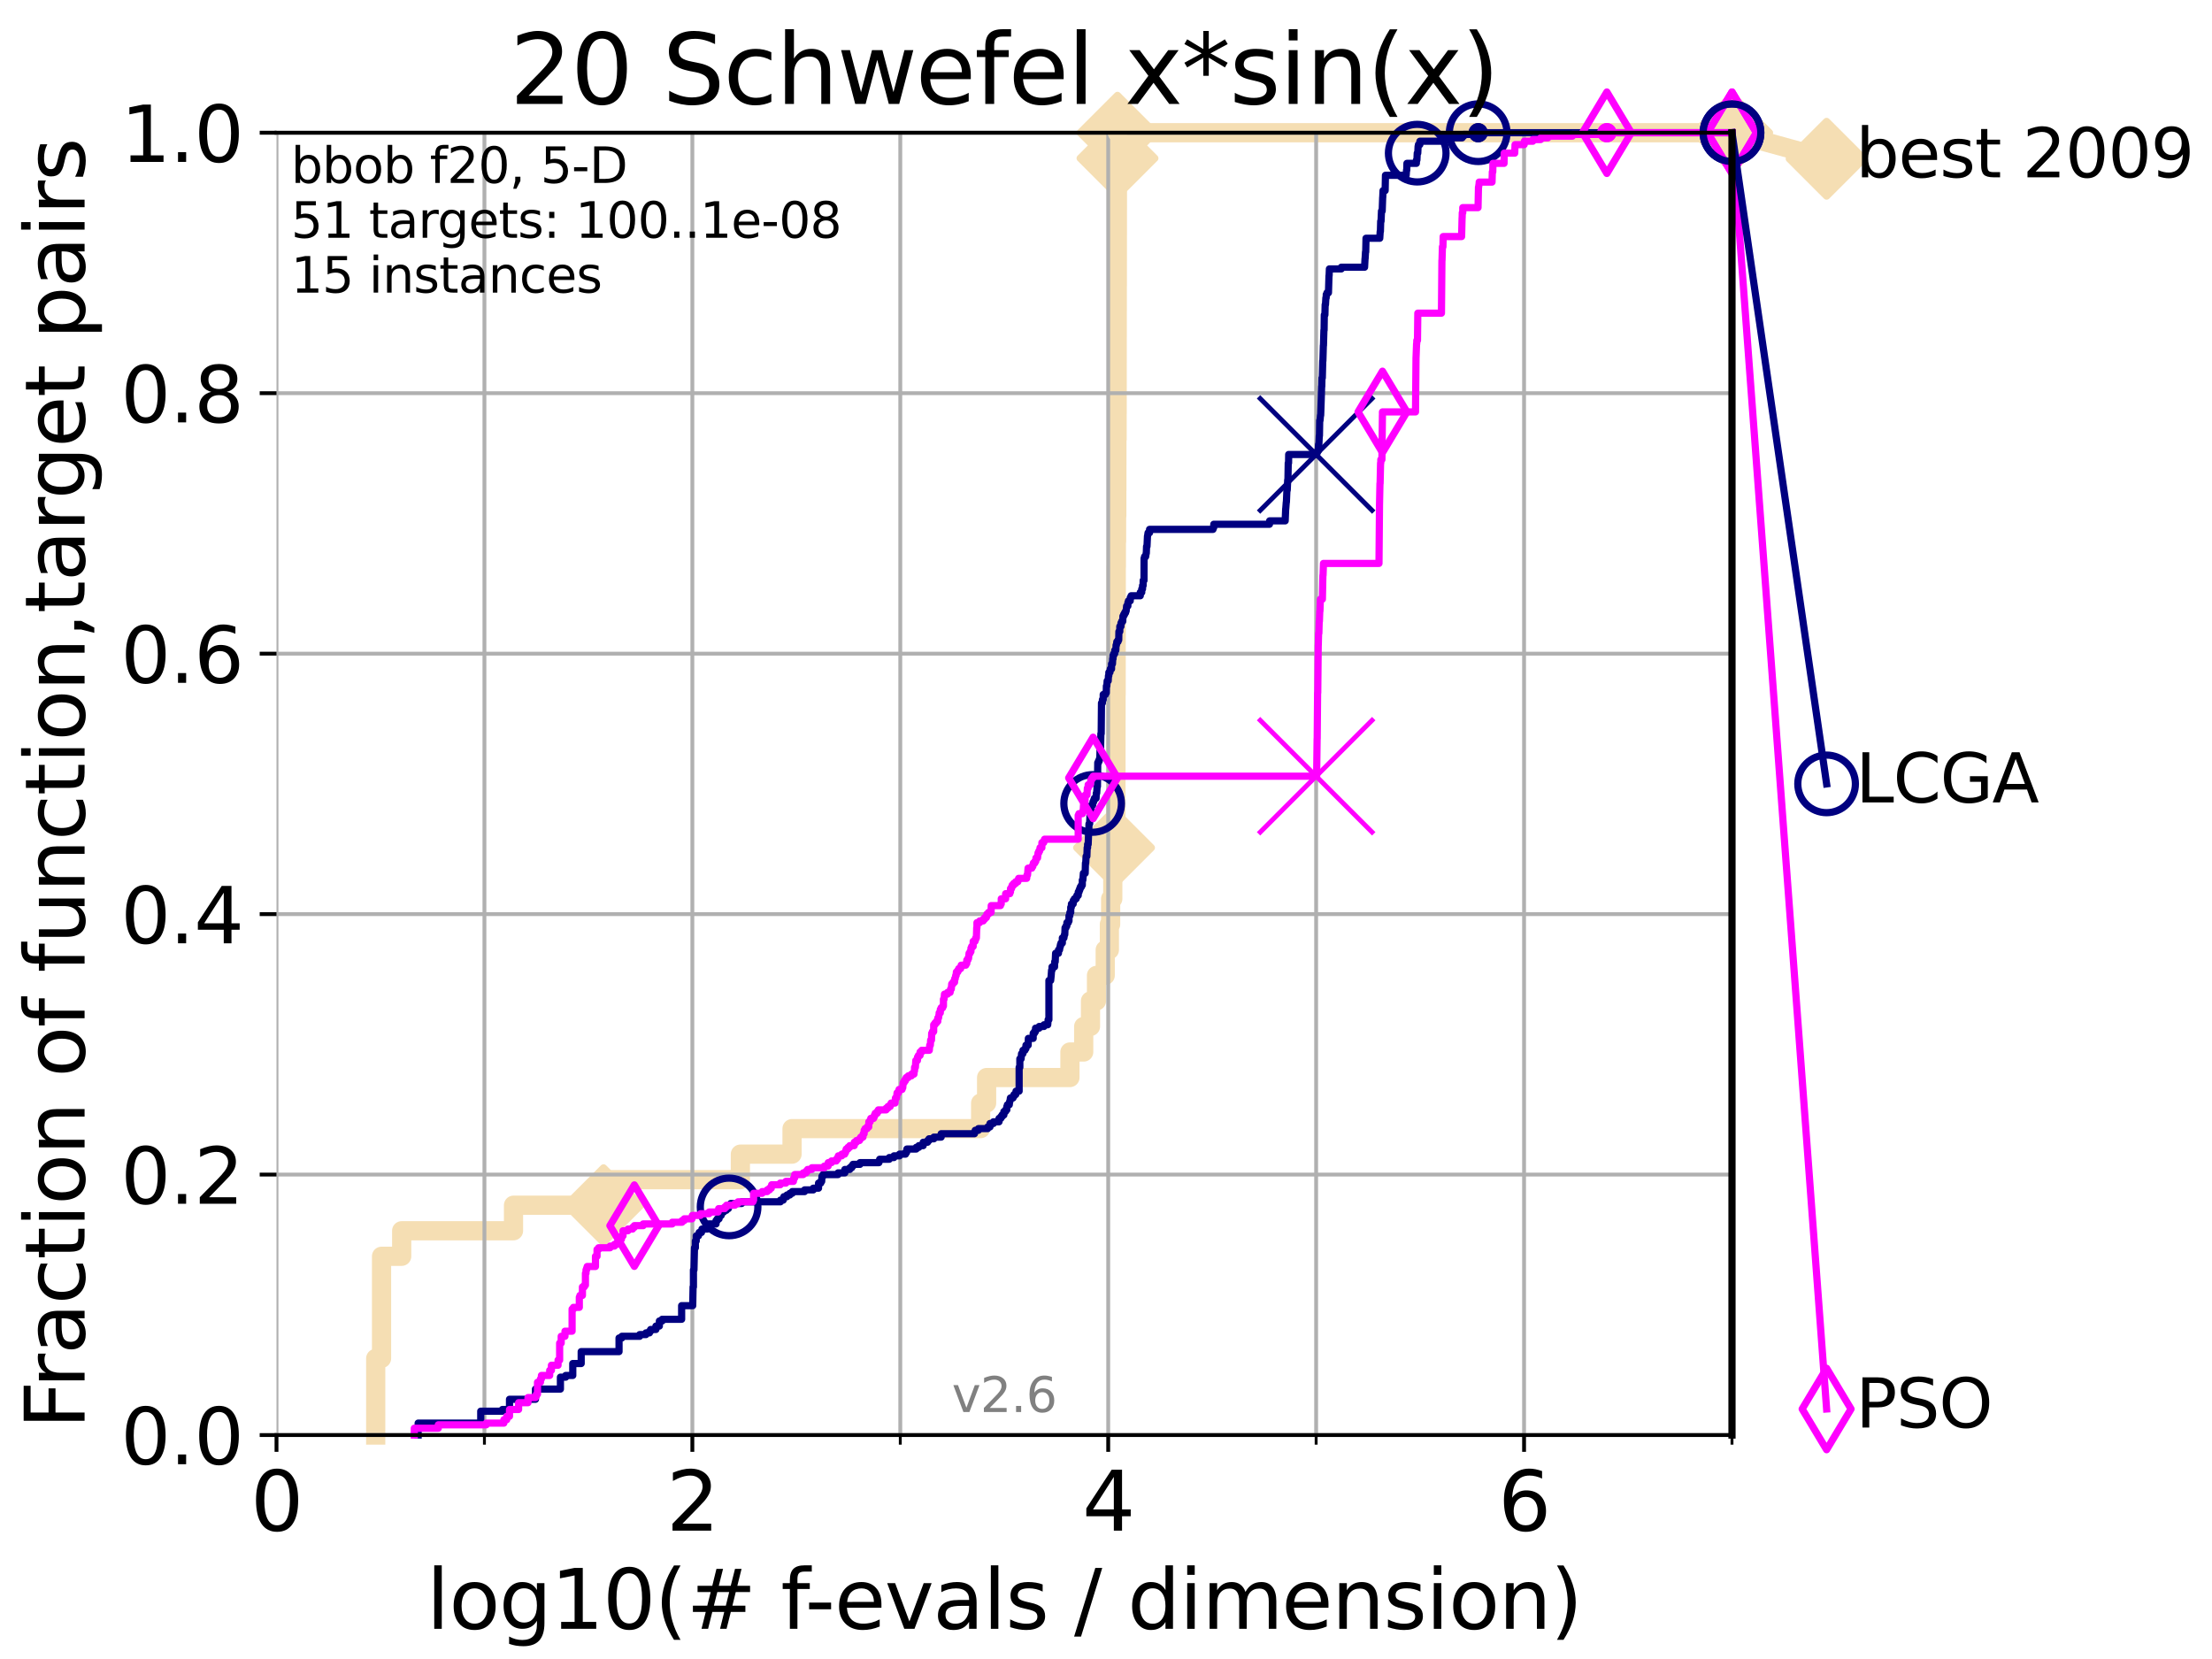 <?xml version="1.0" encoding="utf-8" standalone="no"?>
<!DOCTYPE svg PUBLIC "-//W3C//DTD SVG 1.1//EN"
  "http://www.w3.org/Graphics/SVG/1.1/DTD/svg11.dtd">
<svg xmlns:xlink="http://www.w3.org/1999/xlink" width="460.8pt" height="345.6pt" viewBox="0 0 460.8 345.6" xmlns="http://www.w3.org/2000/svg" version="1.1">
 <defs>
  <style type="text/css">*{stroke-linejoin: round; stroke-linecap: butt}</style>
 </defs>
 <g id="figure_1">
  <g id="patch_1">
   <path d="M 0 345.6 
L 460.8 345.6 
L 460.8 0 
L 0 0 
z
" style="fill: #ffffff"/>
  </g>
  <g id="axes_1">
   <g id="patch_2">
    <path d="M 57.6 298.944 
L 360.806 298.944 
L 360.806 27.648 
L 57.6 27.648 
z
" style="fill: #ffffff"/>
   </g>
   <g id="line2d_1">
    <path d="M 78.267 298.944 
L 78.267 282.985 
L 79.481 282.985 
L 79.481 261.707 
L 83.678 261.707 
L 83.678 256.388 
L 106.974 256.388 
L 106.974 251.068 
L 125.729 251.068 
L 125.729 245.749 
L 154.234 245.749 
L 154.234 240.429 
L 164.997 240.429 
L 164.997 235.11 
L 204.285 235.11 
L 204.285 229.79 
L 205.529 229.79 
L 205.529 224.471 
L 222.886 224.471 
L 222.886 219.151 
L 225.753 219.151 
L 225.753 213.832 
L 227.169 213.832 
L 227.169 208.512 
L 228.42 208.512 
L 228.42 203.192 
L 230.235 203.192 
L 230.235 197.873 
L 231.104 197.873 
L 231.104 192.553 
L 231.366 192.553 
L 231.366 187.234 
L 231.813 187.234 
L 231.813 181.914 
L 232.072 181.914 
L 232.072 176.595 
L 232.297 176.595 
L 232.297 171.275 
L 232.455 171.275 
L 232.455 165.956 
L 232.472 165.956 
L 232.472 160.636 
L 232.479 160.636 
L 232.479 155.317 
L 232.484 155.317 
L 232.484 149.997 
L 232.491 149.997 
L 232.491 144.678 
L 232.514 144.678 
L 232.514 139.358 
L 232.518 139.358 
L 232.518 134.039 
L 232.526 134.039 
L 232.526 128.719 
L 232.528 128.719 
L 232.528 123.4 
L 232.537 123.4 
L 232.537 118.08 
L 232.56 118.08 
L 232.56 112.76 
L 232.606 112.76 
L 232.606 107.441 
L 232.65 107.441 
L 232.65 102.121 
L 232.665 102.121 
L 232.665 96.802 
L 232.67 96.802 
L 232.67 91.482 
L 232.714 91.482 
L 232.714 86.163 
L 232.723 86.163 
L 232.723 80.843 
L 232.727 80.843 
L 232.727 75.524 
L 232.733 75.524 
L 232.733 70.204 
L 232.738 70.204 
L 232.738 64.885 
L 232.746 64.885 
L 232.746 59.565 
L 232.76 59.565 
L 232.76 54.246 
L 232.769 54.246 
L 232.769 48.926 
L 232.773 48.926 
L 232.773 43.607 
L 232.78 43.607 
L 232.78 38.287 
L 232.787 38.287 
L 232.787 32.968 
L 232.792 32.968 
L 232.792 27.648 
L 360.806 27.648 
" style="fill: none; stroke: #f5deb3; stroke-width: 4; stroke-linecap: square"/>
   </g>
   <g id="line2d_2">
    <defs>
     <path id="m32b59ae768" d="M 0 7.778 
L 7.778 0 
L 0 -7.778 
L -7.778 0 
z
" style="stroke: #f5deb3; stroke-width: 1.5; stroke-linejoin: miter"/>
    </defs>
    <g>
     <use xlink:href="#m32b59ae768" x="125.729" y="251.068" style="fill: #f5deb3; stroke: #f5deb3; stroke-width: 1.5; stroke-linejoin: miter"/>
     <use xlink:href="#m32b59ae768" x="232.072" y="176.595" style="fill: #f5deb3; stroke: #f5deb3; stroke-width: 1.5; stroke-linejoin: miter"/>
     <use xlink:href="#m32b59ae768" x="232.792" y="32.968" style="fill: #f5deb3; stroke: #f5deb3; stroke-width: 1.5; stroke-linejoin: miter"/>
     <use xlink:href="#m32b59ae768" x="232.792" y="27.648" style="fill: #f5deb3; stroke: #f5deb3; stroke-width: 1.5; stroke-linejoin: miter"/>
     <use xlink:href="#m32b59ae768" x="360.806" y="27.648" style="fill: #f5deb3; stroke: #f5deb3; stroke-width: 1.5; stroke-linejoin: miter"/>
    </g>
   </g>
   <g id="line2d_3">
    <path style="fill: none; stroke: #f5deb3; stroke-width: 4; stroke-linecap: square"/>
    <g/>
   </g>
   <g id="line2d_4">
    <path d="M 360.806 27.648 
L 380.515 33.074 
" style="fill: none; stroke: #f5deb3; stroke-width: 4; stroke-linecap: square"/>
    <g>
     <use xlink:href="#m32b59ae768" x="360.806" y="27.648" style="fill: #f5deb3; stroke: #f5deb3; stroke-width: 1.5; stroke-linejoin: miter"/>
     <use xlink:href="#m32b59ae768" x="380.515" y="33.074" style="fill: #f5deb3; stroke: #f5deb3; stroke-width: 1.5; stroke-linejoin: miter"/>
    </g>
   </g>
   <g id="matplotlib.axis_1">
    <g id="xtick_1">
     <g id="line2d_5">
      <path d="M 57.6 298.944 
L 57.6 27.648 
" clip-path="url(#pdd24545ec7)" style="fill: none; stroke: #b0b0b0; stroke-width: 0.8; stroke-linecap: square"/>
     </g>
     <g id="line2d_6">
      <defs>
       <path id="m54eb52dcca" d="M 0 0 
L 0 3.5 
" style="stroke: #000000; stroke-width: 0.8"/>
      </defs>
      <g>
       <use xlink:href="#m54eb52dcca" x="57.6" y="298.944" style="stroke: #000000; stroke-width: 0.8"/>
      </g>
     </g>
     <g id="text_1">
      <!-- 0 -->
      <g transform="translate(52.192 318.861)scale(0.17 -0.17)">
       <defs>
        <path id="DejaVuSans-30" d="M 2034 4250 
Q 1547 4250 1301 3770 
Q 1056 3291 1056 2328 
Q 1056 1369 1301 889 
Q 1547 409 2034 409 
Q 2525 409 2770 889 
Q 3016 1369 3016 2328 
Q 3016 3291 2770 3770 
Q 2525 4250 2034 4250 
z
M 2034 4750 
Q 2819 4750 3233 4129 
Q 3647 3509 3647 2328 
Q 3647 1150 3233 529 
Q 2819 -91 2034 -91 
Q 1250 -91 836 529 
Q 422 1150 422 2328 
Q 422 3509 836 4129 
Q 1250 4750 2034 4750 
z
" transform="scale(0.016)"/>
       </defs>
       <use xlink:href="#DejaVuSans-30"/>
      </g>
     </g>
    </g>
    <g id="xtick_2">
     <g id="line2d_7">
      <path d="M 144.23 298.944 
L 144.23 27.648 
" clip-path="url(#pdd24545ec7)" style="fill: none; stroke: #b0b0b0; stroke-width: 0.8; stroke-linecap: square"/>
     </g>
     <g id="line2d_8">
      <g>
       <use xlink:href="#m54eb52dcca" x="144.23" y="298.944" style="stroke: #000000; stroke-width: 0.8"/>
      </g>
     </g>
     <g id="text_2">
      <!-- 2 -->
      <g transform="translate(138.822 318.861)scale(0.17 -0.17)">
       <defs>
        <path id="DejaVuSans-32" d="M 1228 531 
L 3431 531 
L 3431 0 
L 469 0 
L 469 531 
Q 828 903 1448 1529 
Q 2069 2156 2228 2338 
Q 2531 2678 2651 2914 
Q 2772 3150 2772 3378 
Q 2772 3750 2511 3984 
Q 2250 4219 1831 4219 
Q 1534 4219 1204 4116 
Q 875 4013 500 3803 
L 500 4441 
Q 881 4594 1212 4672 
Q 1544 4750 1819 4750 
Q 2544 4750 2975 4387 
Q 3406 4025 3406 3419 
Q 3406 3131 3298 2873 
Q 3191 2616 2906 2266 
Q 2828 2175 2409 1742 
Q 1991 1309 1228 531 
z
" transform="scale(0.016)"/>
       </defs>
       <use xlink:href="#DejaVuSans-32"/>
      </g>
     </g>
    </g>
    <g id="xtick_3">
     <g id="line2d_9">
      <path d="M 230.861 298.944 
L 230.861 27.648 
" clip-path="url(#pdd24545ec7)" style="fill: none; stroke: #b0b0b0; stroke-width: 0.8; stroke-linecap: square"/>
     </g>
     <g id="line2d_10">
      <g>
       <use xlink:href="#m54eb52dcca" x="230.861" y="298.944" style="stroke: #000000; stroke-width: 0.8"/>
      </g>
     </g>
     <g id="text_3">
      <!-- 4 -->
      <g transform="translate(225.453 318.861)scale(0.17 -0.17)">
       <defs>
        <path id="DejaVuSans-34" d="M 2419 4116 
L 825 1625 
L 2419 1625 
L 2419 4116 
z
M 2253 4666 
L 3047 4666 
L 3047 1625 
L 3713 1625 
L 3713 1100 
L 3047 1100 
L 3047 0 
L 2419 0 
L 2419 1100 
L 313 1100 
L 313 1709 
L 2253 4666 
z
" transform="scale(0.016)"/>
       </defs>
       <use xlink:href="#DejaVuSans-34"/>
      </g>
     </g>
    </g>
    <g id="xtick_4">
     <g id="line2d_11">
      <path d="M 317.491 298.944 
L 317.491 27.648 
" clip-path="url(#pdd24545ec7)" style="fill: none; stroke: #b0b0b0; stroke-width: 0.8; stroke-linecap: square"/>
     </g>
     <g id="line2d_12">
      <g>
       <use xlink:href="#m54eb52dcca" x="317.491" y="298.944" style="stroke: #000000; stroke-width: 0.8"/>
      </g>
     </g>
     <g id="text_4">
      <!-- 6 -->
      <g transform="translate(312.083 318.861)scale(0.17 -0.17)">
       <defs>
        <path id="DejaVuSans-36" d="M 2113 2584 
Q 1688 2584 1439 2293 
Q 1191 2003 1191 1497 
Q 1191 994 1439 701 
Q 1688 409 2113 409 
Q 2538 409 2786 701 
Q 3034 994 3034 1497 
Q 3034 2003 2786 2293 
Q 2538 2584 2113 2584 
z
M 3366 4563 
L 3366 3988 
Q 3128 4100 2886 4159 
Q 2644 4219 2406 4219 
Q 1781 4219 1451 3797 
Q 1122 3375 1075 2522 
Q 1259 2794 1537 2939 
Q 1816 3084 2150 3084 
Q 2853 3084 3261 2657 
Q 3669 2231 3669 1497 
Q 3669 778 3244 343 
Q 2819 -91 2113 -91 
Q 1303 -91 875 529 
Q 447 1150 447 2328 
Q 447 3434 972 4092 
Q 1497 4750 2381 4750 
Q 2619 4750 2861 4703 
Q 3103 4656 3366 4563 
z
" transform="scale(0.016)"/>
       </defs>
       <use xlink:href="#DejaVuSans-36"/>
      </g>
     </g>
    </g>
    <g id="xtick_5">
     <g id="line2d_13">
      <path d="M 100.915 298.944 
L 100.915 27.648 
" clip-path="url(#pdd24545ec7)" style="fill: none; stroke: #b0b0b0; stroke-width: 0.8; stroke-linecap: square"/>
     </g>
     <g id="line2d_14">
      <defs>
       <path id="m8b4b6d1986" d="M 0 0 
L 0 2 
" style="stroke: #000000; stroke-width: 0.6"/>
      </defs>
      <g>
       <use xlink:href="#m8b4b6d1986" x="100.915" y="298.944" style="stroke: #000000; stroke-width: 0.6"/>
      </g>
     </g>
    </g>
    <g id="xtick_6">
     <g id="line2d_15">
      <path d="M 187.546 298.944 
L 187.546 27.648 
" clip-path="url(#pdd24545ec7)" style="fill: none; stroke: #b0b0b0; stroke-width: 0.8; stroke-linecap: square"/>
     </g>
     <g id="line2d_16">
      <g>
       <use xlink:href="#m8b4b6d1986" x="187.546" y="298.944" style="stroke: #000000; stroke-width: 0.6"/>
      </g>
     </g>
    </g>
    <g id="xtick_7">
     <g id="line2d_17">
      <path d="M 274.176 298.944 
L 274.176 27.648 
" clip-path="url(#pdd24545ec7)" style="fill: none; stroke: #b0b0b0; stroke-width: 0.8; stroke-linecap: square"/>
     </g>
     <g id="line2d_18">
      <g>
       <use xlink:href="#m8b4b6d1986" x="274.176" y="298.944" style="stroke: #000000; stroke-width: 0.6"/>
      </g>
     </g>
    </g>
    <g id="xtick_8">
     <g id="line2d_19">
      <path d="M 360.806 298.944 
L 360.806 27.648 
" clip-path="url(#pdd24545ec7)" style="fill: none; stroke: #b0b0b0; stroke-width: 0.8; stroke-linecap: square"/>
     </g>
     <g id="line2d_20">
      <g>
       <use xlink:href="#m8b4b6d1986" x="360.806" y="298.944" style="stroke: #000000; stroke-width: 0.6"/>
      </g>
     </g>
    </g>
    <g id="text_5">
     <!-- log10(# f-evals / dimension) -->
     <g transform="translate(88.823 339.314)scale(0.17 -0.17)">
      <defs>
       <path id="DejaVuSans-6c" d="M 603 4863 
L 1178 4863 
L 1178 0 
L 603 0 
L 603 4863 
z
" transform="scale(0.016)"/>
       <path id="DejaVuSans-6f" d="M 1959 3097 
Q 1497 3097 1228 2736 
Q 959 2375 959 1747 
Q 959 1119 1226 758 
Q 1494 397 1959 397 
Q 2419 397 2687 759 
Q 2956 1122 2956 1747 
Q 2956 2369 2687 2733 
Q 2419 3097 1959 3097 
z
M 1959 3584 
Q 2709 3584 3137 3096 
Q 3566 2609 3566 1747 
Q 3566 888 3137 398 
Q 2709 -91 1959 -91 
Q 1206 -91 779 398 
Q 353 888 353 1747 
Q 353 2609 779 3096 
Q 1206 3584 1959 3584 
z
" transform="scale(0.016)"/>
       <path id="DejaVuSans-67" d="M 2906 1791 
Q 2906 2416 2648 2759 
Q 2391 3103 1925 3103 
Q 1463 3103 1205 2759 
Q 947 2416 947 1791 
Q 947 1169 1205 825 
Q 1463 481 1925 481 
Q 2391 481 2648 825 
Q 2906 1169 2906 1791 
z
M 3481 434 
Q 3481 -459 3084 -895 
Q 2688 -1331 1869 -1331 
Q 1566 -1331 1297 -1286 
Q 1028 -1241 775 -1147 
L 775 -588 
Q 1028 -725 1275 -790 
Q 1522 -856 1778 -856 
Q 2344 -856 2625 -561 
Q 2906 -266 2906 331 
L 2906 616 
Q 2728 306 2450 153 
Q 2172 0 1784 0 
Q 1141 0 747 490 
Q 353 981 353 1791 
Q 353 2603 747 3093 
Q 1141 3584 1784 3584 
Q 2172 3584 2450 3431 
Q 2728 3278 2906 2969 
L 2906 3500 
L 3481 3500 
L 3481 434 
z
" transform="scale(0.016)"/>
       <path id="DejaVuSans-31" d="M 794 531 
L 1825 531 
L 1825 4091 
L 703 3866 
L 703 4441 
L 1819 4666 
L 2450 4666 
L 2450 531 
L 3481 531 
L 3481 0 
L 794 0 
L 794 531 
z
" transform="scale(0.016)"/>
       <path id="DejaVuSans-28" d="M 1984 4856 
Q 1566 4138 1362 3434 
Q 1159 2731 1159 2009 
Q 1159 1288 1364 580 
Q 1569 -128 1984 -844 
L 1484 -844 
Q 1016 -109 783 600 
Q 550 1309 550 2009 
Q 550 2706 781 3412 
Q 1013 4119 1484 4856 
L 1984 4856 
z
" transform="scale(0.016)"/>
       <path id="DejaVuSans-23" d="M 3272 2816 
L 2363 2816 
L 2100 1772 
L 3016 1772 
L 3272 2816 
z
M 2803 4594 
L 2478 3297 
L 3391 3297 
L 3719 4594 
L 4219 4594 
L 3897 3297 
L 4872 3297 
L 4872 2816 
L 3775 2816 
L 3519 1772 
L 4513 1772 
L 4513 1294 
L 3397 1294 
L 3072 0 
L 2572 0 
L 2894 1294 
L 1978 1294 
L 1656 0 
L 1153 0 
L 1478 1294 
L 494 1294 
L 494 1772 
L 1594 1772 
L 1856 2816 
L 850 2816 
L 850 3297 
L 1978 3297 
L 2297 4594 
L 2803 4594 
z
" transform="scale(0.016)"/>
       <path id="DejaVuSans-20" transform="scale(0.016)"/>
       <path id="DejaVuSans-66" d="M 2375 4863 
L 2375 4384 
L 1825 4384 
Q 1516 4384 1395 4259 
Q 1275 4134 1275 3809 
L 1275 3500 
L 2222 3500 
L 2222 3053 
L 1275 3053 
L 1275 0 
L 697 0 
L 697 3053 
L 147 3053 
L 147 3500 
L 697 3500 
L 697 3744 
Q 697 4328 969 4595 
Q 1241 4863 1831 4863 
L 2375 4863 
z
" transform="scale(0.016)"/>
       <path id="DejaVuSans-2d" d="M 313 2009 
L 1997 2009 
L 1997 1497 
L 313 1497 
L 313 2009 
z
" transform="scale(0.016)"/>
       <path id="DejaVuSans-65" d="M 3597 1894 
L 3597 1613 
L 953 1613 
Q 991 1019 1311 708 
Q 1631 397 2203 397 
Q 2534 397 2845 478 
Q 3156 559 3463 722 
L 3463 178 
Q 3153 47 2828 -22 
Q 2503 -91 2169 -91 
Q 1331 -91 842 396 
Q 353 884 353 1716 
Q 353 2575 817 3079 
Q 1281 3584 2069 3584 
Q 2775 3584 3186 3129 
Q 3597 2675 3597 1894 
z
M 3022 2063 
Q 3016 2534 2758 2815 
Q 2500 3097 2075 3097 
Q 1594 3097 1305 2825 
Q 1016 2553 972 2059 
L 3022 2063 
z
" transform="scale(0.016)"/>
       <path id="DejaVuSans-76" d="M 191 3500 
L 800 3500 
L 1894 563 
L 2988 3500 
L 3597 3500 
L 2284 0 
L 1503 0 
L 191 3500 
z
" transform="scale(0.016)"/>
       <path id="DejaVuSans-61" d="M 2194 1759 
Q 1497 1759 1228 1600 
Q 959 1441 959 1056 
Q 959 750 1161 570 
Q 1363 391 1709 391 
Q 2188 391 2477 730 
Q 2766 1069 2766 1631 
L 2766 1759 
L 2194 1759 
z
M 3341 1997 
L 3341 0 
L 2766 0 
L 2766 531 
Q 2569 213 2275 61 
Q 1981 -91 1556 -91 
Q 1019 -91 701 211 
Q 384 513 384 1019 
Q 384 1609 779 1909 
Q 1175 2209 1959 2209 
L 2766 2209 
L 2766 2266 
Q 2766 2663 2505 2880 
Q 2244 3097 1772 3097 
Q 1472 3097 1187 3025 
Q 903 2953 641 2809 
L 641 3341 
Q 956 3463 1253 3523 
Q 1550 3584 1831 3584 
Q 2591 3584 2966 3190 
Q 3341 2797 3341 1997 
z
" transform="scale(0.016)"/>
       <path id="DejaVuSans-73" d="M 2834 3397 
L 2834 2853 
Q 2591 2978 2328 3040 
Q 2066 3103 1784 3103 
Q 1356 3103 1142 2972 
Q 928 2841 928 2578 
Q 928 2378 1081 2264 
Q 1234 2150 1697 2047 
L 1894 2003 
Q 2506 1872 2764 1633 
Q 3022 1394 3022 966 
Q 3022 478 2636 193 
Q 2250 -91 1575 -91 
Q 1294 -91 989 -36 
Q 684 19 347 128 
L 347 722 
Q 666 556 975 473 
Q 1284 391 1588 391 
Q 1994 391 2212 530 
Q 2431 669 2431 922 
Q 2431 1156 2273 1281 
Q 2116 1406 1581 1522 
L 1381 1569 
Q 847 1681 609 1914 
Q 372 2147 372 2553 
Q 372 3047 722 3315 
Q 1072 3584 1716 3584 
Q 2034 3584 2315 3537 
Q 2597 3491 2834 3397 
z
" transform="scale(0.016)"/>
       <path id="DejaVuSans-2f" d="M 1625 4666 
L 2156 4666 
L 531 -594 
L 0 -594 
L 1625 4666 
z
" transform="scale(0.016)"/>
       <path id="DejaVuSans-64" d="M 2906 2969 
L 2906 4863 
L 3481 4863 
L 3481 0 
L 2906 0 
L 2906 525 
Q 2725 213 2448 61 
Q 2172 -91 1784 -91 
Q 1150 -91 751 415 
Q 353 922 353 1747 
Q 353 2572 751 3078 
Q 1150 3584 1784 3584 
Q 2172 3584 2448 3432 
Q 2725 3281 2906 2969 
z
M 947 1747 
Q 947 1113 1208 752 
Q 1469 391 1925 391 
Q 2381 391 2643 752 
Q 2906 1113 2906 1747 
Q 2906 2381 2643 2742 
Q 2381 3103 1925 3103 
Q 1469 3103 1208 2742 
Q 947 2381 947 1747 
z
" transform="scale(0.016)"/>
       <path id="DejaVuSans-69" d="M 603 3500 
L 1178 3500 
L 1178 0 
L 603 0 
L 603 3500 
z
M 603 4863 
L 1178 4863 
L 1178 4134 
L 603 4134 
L 603 4863 
z
" transform="scale(0.016)"/>
       <path id="DejaVuSans-6d" d="M 3328 2828 
Q 3544 3216 3844 3400 
Q 4144 3584 4550 3584 
Q 5097 3584 5394 3201 
Q 5691 2819 5691 2113 
L 5691 0 
L 5113 0 
L 5113 2094 
Q 5113 2597 4934 2840 
Q 4756 3084 4391 3084 
Q 3944 3084 3684 2787 
Q 3425 2491 3425 1978 
L 3425 0 
L 2847 0 
L 2847 2094 
Q 2847 2600 2669 2842 
Q 2491 3084 2119 3084 
Q 1678 3084 1418 2786 
Q 1159 2488 1159 1978 
L 1159 0 
L 581 0 
L 581 3500 
L 1159 3500 
L 1159 2956 
Q 1356 3278 1631 3431 
Q 1906 3584 2284 3584 
Q 2666 3584 2933 3390 
Q 3200 3197 3328 2828 
z
" transform="scale(0.016)"/>
       <path id="DejaVuSans-6e" d="M 3513 2113 
L 3513 0 
L 2938 0 
L 2938 2094 
Q 2938 2591 2744 2837 
Q 2550 3084 2163 3084 
Q 1697 3084 1428 2787 
Q 1159 2491 1159 1978 
L 1159 0 
L 581 0 
L 581 3500 
L 1159 3500 
L 1159 2956 
Q 1366 3272 1645 3428 
Q 1925 3584 2291 3584 
Q 2894 3584 3203 3211 
Q 3513 2838 3513 2113 
z
" transform="scale(0.016)"/>
       <path id="DejaVuSans-29" d="M 513 4856 
L 1013 4856 
Q 1481 4119 1714 3412 
Q 1947 2706 1947 2009 
Q 1947 1309 1714 600 
Q 1481 -109 1013 -844 
L 513 -844 
Q 928 -128 1133 580 
Q 1338 1288 1338 2009 
Q 1338 2731 1133 3434 
Q 928 4138 513 4856 
z
" transform="scale(0.016)"/>
      </defs>
      <use xlink:href="#DejaVuSans-6c"/>
      <use xlink:href="#DejaVuSans-6f" x="27.783"/>
      <use xlink:href="#DejaVuSans-67" x="88.965"/>
      <use xlink:href="#DejaVuSans-31" x="152.441"/>
      <use xlink:href="#DejaVuSans-30" x="216.064"/>
      <use xlink:href="#DejaVuSans-28" x="279.688"/>
      <use xlink:href="#DejaVuSans-23" x="318.701"/>
      <use xlink:href="#DejaVuSans-20" x="402.49"/>
      <use xlink:href="#DejaVuSans-66" x="434.277"/>
      <use xlink:href="#DejaVuSans-2d" x="463.982"/>
      <use xlink:href="#DejaVuSans-65" x="500.066"/>
      <use xlink:href="#DejaVuSans-76" x="561.59"/>
      <use xlink:href="#DejaVuSans-61" x="620.77"/>
      <use xlink:href="#DejaVuSans-6c" x="682.049"/>
      <use xlink:href="#DejaVuSans-73" x="709.832"/>
      <use xlink:href="#DejaVuSans-20" x="761.932"/>
      <use xlink:href="#DejaVuSans-2f" x="793.719"/>
      <use xlink:href="#DejaVuSans-20" x="827.41"/>
      <use xlink:href="#DejaVuSans-64" x="859.197"/>
      <use xlink:href="#DejaVuSans-69" x="922.674"/>
      <use xlink:href="#DejaVuSans-6d" x="950.457"/>
      <use xlink:href="#DejaVuSans-65" x="1047.869"/>
      <use xlink:href="#DejaVuSans-6e" x="1109.393"/>
      <use xlink:href="#DejaVuSans-73" x="1172.771"/>
      <use xlink:href="#DejaVuSans-69" x="1224.871"/>
      <use xlink:href="#DejaVuSans-6f" x="1252.654"/>
      <use xlink:href="#DejaVuSans-6e" x="1313.836"/>
      <use xlink:href="#DejaVuSans-29" x="1377.215"/>
     </g>
    </g>
   </g>
   <g id="matplotlib.axis_2">
    <g id="ytick_1">
     <g id="line2d_21">
      <path d="M 57.6 298.944 
L 360.806 298.944 
" clip-path="url(#pdd24545ec7)" style="fill: none; stroke: #b0b0b0; stroke-width: 0.8; stroke-linecap: square"/>
     </g>
     <g id="line2d_22">
      <defs>
       <path id="m3cbc05c3ef" d="M 0 0 
L -3.5 0 
" style="stroke: #000000; stroke-width: 0.8"/>
      </defs>
      <g>
       <use xlink:href="#m3cbc05c3ef" x="57.6" y="298.944" style="stroke: #000000; stroke-width: 0.8"/>
      </g>
     </g>
     <g id="text_6">
      <!-- 0.0 -->
      <g transform="translate(25.155 305.023)scale(0.16 -0.16)">
       <defs>
        <path id="DejaVuSans-2e" d="M 684 794 
L 1344 794 
L 1344 0 
L 684 0 
L 684 794 
z
" transform="scale(0.016)"/>
       </defs>
       <use xlink:href="#DejaVuSans-30"/>
       <use xlink:href="#DejaVuSans-2e" x="63.623"/>
       <use xlink:href="#DejaVuSans-30" x="95.41"/>
      </g>
     </g>
    </g>
    <g id="ytick_2">
     <g id="line2d_23">
      <path d="M 57.6 244.685 
L 360.806 244.685 
" clip-path="url(#pdd24545ec7)" style="fill: none; stroke: #b0b0b0; stroke-width: 0.8; stroke-linecap: square"/>
     </g>
     <g id="line2d_24">
      <g>
       <use xlink:href="#m3cbc05c3ef" x="57.6" y="244.685" style="stroke: #000000; stroke-width: 0.8"/>
      </g>
     </g>
     <g id="text_7">
      <!-- 0.2 -->
      <g transform="translate(25.155 250.764)scale(0.16 -0.16)">
       <use xlink:href="#DejaVuSans-30"/>
       <use xlink:href="#DejaVuSans-2e" x="63.623"/>
       <use xlink:href="#DejaVuSans-32" x="95.41"/>
      </g>
     </g>
    </g>
    <g id="ytick_3">
     <g id="line2d_25">
      <path d="M 57.6 190.426 
L 360.806 190.426 
" clip-path="url(#pdd24545ec7)" style="fill: none; stroke: #b0b0b0; stroke-width: 0.8; stroke-linecap: square"/>
     </g>
     <g id="line2d_26">
      <g>
       <use xlink:href="#m3cbc05c3ef" x="57.6" y="190.426" style="stroke: #000000; stroke-width: 0.8"/>
      </g>
     </g>
     <g id="text_8">
      <!-- 0.4 -->
      <g transform="translate(25.155 196.504)scale(0.16 -0.16)">
       <use xlink:href="#DejaVuSans-30"/>
       <use xlink:href="#DejaVuSans-2e" x="63.623"/>
       <use xlink:href="#DejaVuSans-34" x="95.41"/>
      </g>
     </g>
    </g>
    <g id="ytick_4">
     <g id="line2d_27">
      <path d="M 57.6 136.166 
L 360.806 136.166 
" clip-path="url(#pdd24545ec7)" style="fill: none; stroke: #b0b0b0; stroke-width: 0.8; stroke-linecap: square"/>
     </g>
     <g id="line2d_28">
      <g>
       <use xlink:href="#m3cbc05c3ef" x="57.6" y="136.166" style="stroke: #000000; stroke-width: 0.8"/>
      </g>
     </g>
     <g id="text_9">
      <!-- 0.6 -->
      <g transform="translate(25.155 142.245)scale(0.16 -0.16)">
       <use xlink:href="#DejaVuSans-30"/>
       <use xlink:href="#DejaVuSans-2e" x="63.623"/>
       <use xlink:href="#DejaVuSans-36" x="95.41"/>
      </g>
     </g>
    </g>
    <g id="ytick_5">
     <g id="line2d_29">
      <path d="M 57.6 81.907 
L 360.806 81.907 
" clip-path="url(#pdd24545ec7)" style="fill: none; stroke: #b0b0b0; stroke-width: 0.8; stroke-linecap: square"/>
     </g>
     <g id="line2d_30">
      <g>
       <use xlink:href="#m3cbc05c3ef" x="57.6" y="81.907" style="stroke: #000000; stroke-width: 0.8"/>
      </g>
     </g>
     <g id="text_10">
      <!-- 0.8 -->
      <g transform="translate(25.155 87.986)scale(0.16 -0.16)">
       <defs>
        <path id="DejaVuSans-38" d="M 2034 2216 
Q 1584 2216 1326 1975 
Q 1069 1734 1069 1313 
Q 1069 891 1326 650 
Q 1584 409 2034 409 
Q 2484 409 2743 651 
Q 3003 894 3003 1313 
Q 3003 1734 2745 1975 
Q 2488 2216 2034 2216 
z
M 1403 2484 
Q 997 2584 770 2862 
Q 544 3141 544 3541 
Q 544 4100 942 4425 
Q 1341 4750 2034 4750 
Q 2731 4750 3128 4425 
Q 3525 4100 3525 3541 
Q 3525 3141 3298 2862 
Q 3072 2584 2669 2484 
Q 3125 2378 3379 2068 
Q 3634 1759 3634 1313 
Q 3634 634 3220 271 
Q 2806 -91 2034 -91 
Q 1263 -91 848 271 
Q 434 634 434 1313 
Q 434 1759 690 2068 
Q 947 2378 1403 2484 
z
M 1172 3481 
Q 1172 3119 1398 2916 
Q 1625 2713 2034 2713 
Q 2441 2713 2670 2916 
Q 2900 3119 2900 3481 
Q 2900 3844 2670 4047 
Q 2441 4250 2034 4250 
Q 1625 4250 1398 4047 
Q 1172 3844 1172 3481 
z
" transform="scale(0.016)"/>
       </defs>
       <use xlink:href="#DejaVuSans-30"/>
       <use xlink:href="#DejaVuSans-2e" x="63.623"/>
       <use xlink:href="#DejaVuSans-38" x="95.41"/>
      </g>
     </g>
    </g>
    <g id="ytick_6">
     <g id="line2d_31">
      <path d="M 57.6 27.648 
L 360.806 27.648 
" clip-path="url(#pdd24545ec7)" style="fill: none; stroke: #b0b0b0; stroke-width: 0.8; stroke-linecap: square"/>
     </g>
     <g id="line2d_32">
      <g>
       <use xlink:href="#m3cbc05c3ef" x="57.6" y="27.648" style="stroke: #000000; stroke-width: 0.8"/>
      </g>
     </g>
     <g id="text_11">
      <!-- 1.0 -->
      <g transform="translate(25.155 33.727)scale(0.16 -0.16)">
       <use xlink:href="#DejaVuSans-31"/>
       <use xlink:href="#DejaVuSans-2e" x="63.623"/>
       <use xlink:href="#DejaVuSans-30" x="95.41"/>
      </g>
     </g>
    </g>
    <g id="text_12">
     <!-- Fraction of function,target pairs -->
     <g transform="translate(17.62 297.681)rotate(-90)scale(0.17 -0.17)">
      <defs>
       <path id="DejaVuSans-46" d="M 628 4666 
L 3309 4666 
L 3309 4134 
L 1259 4134 
L 1259 2759 
L 3109 2759 
L 3109 2228 
L 1259 2228 
L 1259 0 
L 628 0 
L 628 4666 
z
" transform="scale(0.016)"/>
       <path id="DejaVuSans-72" d="M 2631 2963 
Q 2534 3019 2420 3045 
Q 2306 3072 2169 3072 
Q 1681 3072 1420 2755 
Q 1159 2438 1159 1844 
L 1159 0 
L 581 0 
L 581 3500 
L 1159 3500 
L 1159 2956 
Q 1341 3275 1631 3429 
Q 1922 3584 2338 3584 
Q 2397 3584 2469 3576 
Q 2541 3569 2628 3553 
L 2631 2963 
z
" transform="scale(0.016)"/>
       <path id="DejaVuSans-63" d="M 3122 3366 
L 3122 2828 
Q 2878 2963 2633 3030 
Q 2388 3097 2138 3097 
Q 1578 3097 1268 2742 
Q 959 2388 959 1747 
Q 959 1106 1268 751 
Q 1578 397 2138 397 
Q 2388 397 2633 464 
Q 2878 531 3122 666 
L 3122 134 
Q 2881 22 2623 -34 
Q 2366 -91 2075 -91 
Q 1284 -91 818 406 
Q 353 903 353 1747 
Q 353 2603 823 3093 
Q 1294 3584 2113 3584 
Q 2378 3584 2631 3529 
Q 2884 3475 3122 3366 
z
" transform="scale(0.016)"/>
       <path id="DejaVuSans-74" d="M 1172 4494 
L 1172 3500 
L 2356 3500 
L 2356 3053 
L 1172 3053 
L 1172 1153 
Q 1172 725 1289 603 
Q 1406 481 1766 481 
L 2356 481 
L 2356 0 
L 1766 0 
Q 1100 0 847 248 
Q 594 497 594 1153 
L 594 3053 
L 172 3053 
L 172 3500 
L 594 3500 
L 594 4494 
L 1172 4494 
z
" transform="scale(0.016)"/>
       <path id="DejaVuSans-75" d="M 544 1381 
L 544 3500 
L 1119 3500 
L 1119 1403 
Q 1119 906 1312 657 
Q 1506 409 1894 409 
Q 2359 409 2629 706 
Q 2900 1003 2900 1516 
L 2900 3500 
L 3475 3500 
L 3475 0 
L 2900 0 
L 2900 538 
Q 2691 219 2414 64 
Q 2138 -91 1772 -91 
Q 1169 -91 856 284 
Q 544 659 544 1381 
z
M 1991 3584 
L 1991 3584 
z
" transform="scale(0.016)"/>
       <path id="DejaVuSans-2c" d="M 750 794 
L 1409 794 
L 1409 256 
L 897 -744 
L 494 -744 
L 750 256 
L 750 794 
z
" transform="scale(0.016)"/>
       <path id="DejaVuSans-70" d="M 1159 525 
L 1159 -1331 
L 581 -1331 
L 581 3500 
L 1159 3500 
L 1159 2969 
Q 1341 3281 1617 3432 
Q 1894 3584 2278 3584 
Q 2916 3584 3314 3078 
Q 3713 2572 3713 1747 
Q 3713 922 3314 415 
Q 2916 -91 2278 -91 
Q 1894 -91 1617 61 
Q 1341 213 1159 525 
z
M 3116 1747 
Q 3116 2381 2855 2742 
Q 2594 3103 2138 3103 
Q 1681 3103 1420 2742 
Q 1159 2381 1159 1747 
Q 1159 1113 1420 752 
Q 1681 391 2138 391 
Q 2594 391 2855 752 
Q 3116 1113 3116 1747 
z
" transform="scale(0.016)"/>
      </defs>
      <use xlink:href="#DejaVuSans-46"/>
      <use xlink:href="#DejaVuSans-72" x="50.27"/>
      <use xlink:href="#DejaVuSans-61" x="91.383"/>
      <use xlink:href="#DejaVuSans-63" x="152.662"/>
      <use xlink:href="#DejaVuSans-74" x="207.643"/>
      <use xlink:href="#DejaVuSans-69" x="246.852"/>
      <use xlink:href="#DejaVuSans-6f" x="274.635"/>
      <use xlink:href="#DejaVuSans-6e" x="335.816"/>
      <use xlink:href="#DejaVuSans-20" x="399.195"/>
      <use xlink:href="#DejaVuSans-6f" x="430.982"/>
      <use xlink:href="#DejaVuSans-66" x="492.164"/>
      <use xlink:href="#DejaVuSans-20" x="527.369"/>
      <use xlink:href="#DejaVuSans-66" x="559.156"/>
      <use xlink:href="#DejaVuSans-75" x="594.361"/>
      <use xlink:href="#DejaVuSans-6e" x="657.74"/>
      <use xlink:href="#DejaVuSans-63" x="721.119"/>
      <use xlink:href="#DejaVuSans-74" x="776.1"/>
      <use xlink:href="#DejaVuSans-69" x="815.309"/>
      <use xlink:href="#DejaVuSans-6f" x="843.092"/>
      <use xlink:href="#DejaVuSans-6e" x="904.273"/>
      <use xlink:href="#DejaVuSans-2c" x="967.652"/>
      <use xlink:href="#DejaVuSans-74" x="999.439"/>
      <use xlink:href="#DejaVuSans-61" x="1038.648"/>
      <use xlink:href="#DejaVuSans-72" x="1099.928"/>
      <use xlink:href="#DejaVuSans-67" x="1139.291"/>
      <use xlink:href="#DejaVuSans-65" x="1202.768"/>
      <use xlink:href="#DejaVuSans-74" x="1264.291"/>
      <use xlink:href="#DejaVuSans-20" x="1303.5"/>
      <use xlink:href="#DejaVuSans-70" x="1335.287"/>
      <use xlink:href="#DejaVuSans-61" x="1398.764"/>
      <use xlink:href="#DejaVuSans-69" x="1460.043"/>
      <use xlink:href="#DejaVuSans-72" x="1487.826"/>
      <use xlink:href="#DejaVuSans-73" x="1528.939"/>
     </g>
    </g>
   </g>
   <g id="line2d_33">
    <defs>
     <path id="m8af6656028" d="M 0 1.5 
C 0.398 1.5 0.779 1.342 1.061 1.061 
C 1.342 0.779 1.5 0.398 1.5 0 
C 1.5 -0.398 1.342 -0.779 1.061 -1.061 
C 0.779 -1.342 0.398 -1.5 0 -1.5 
C -0.398 -1.5 -0.779 -1.342 -1.061 -1.061 
C -1.342 -0.779 -1.5 -0.398 -1.5 0 
C -1.5 0.398 -1.342 0.779 -1.061 1.061 
C -0.779 1.342 -0.398 1.5 0 1.5 
z
" style="stroke: #f5deb3"/>
    </defs>
    <g>
     <use xlink:href="#m8af6656028" x="232.792" y="27.648" style="fill: #f5deb3; stroke: #f5deb3"/>
     <use xlink:href="#m8af6656028" x="232.792" y="27.648" style="fill: #f5deb3; stroke: #f5deb3"/>
    </g>
   </g>
   <g id="line2d_34">
    <defs>
     <path id="mf6e01e6109" d="M 0 1.5 
C 0.398 1.5 0.779 1.342 1.061 1.061 
C 1.342 0.779 1.5 0.398 1.5 0 
C 1.5 -0.398 1.342 -0.779 1.061 -1.061 
C 0.779 -1.342 0.398 -1.5 0 -1.5 
C -0.398 -1.5 -0.779 -1.342 -1.061 -1.061 
C -1.342 -0.779 -1.5 -0.398 -1.5 0 
C -1.5 0.398 -1.342 0.779 -1.061 1.061 
C -0.779 1.342 -0.398 1.5 0 1.5 
z
" style="stroke: #000080"/>
    </defs>
    <g>
     <use xlink:href="#mf6e01e6109" x="307.931" y="27.648" style="fill: #000080; stroke: #000080"/>
     <use xlink:href="#mf6e01e6109" x="307.931" y="27.648" style="fill: #000080; stroke: #000080"/>
    </g>
   </g>
   <g id="line2d_35">
    <path d="M 87.108 298.944 
L 87.108 296.462 
L 100.147 296.462 
L 100.147 293.979 
L 104.656 293.979 
L 104.656 293.624 
L 106.138 293.624 
L 106.138 291.497 
L 111.55 291.497 
L 111.55 289.369 
L 116.746 289.369 
L 116.746 286.886 
L 117.849 286.886 
L 117.849 286.532 
L 119.319 286.532 
L 119.319 284.049 
L 121.073 284.049 
L 121.073 281.567 
L 128.957 281.567 
L 128.957 278.73 
L 129.541 278.73 
L 129.541 278.375 
L 133.256 278.375 
L 133.256 278.021 
L 134.558 278.021 
L 134.558 277.666 
L 135.298 277.666 
L 135.298 277.311 
L 135.539 277.311 
L 135.539 276.957 
L 136.641 276.957 
L 136.641 276.247 
L 137.359 276.247 
L 137.359 275.183 
L 137.946 275.183 
L 137.946 274.829 
L 141.996 274.829 
L 141.996 271.992 
L 144.305 271.992 
L 144.38 268.091 
L 144.455 268.091 
L 144.455 264.544 
L 144.566 264.544 
L 144.677 259.934 
L 144.859 259.934 
L 144.859 258.516 
L 145.04 258.516 
L 145.04 257.452 
L 145.503 257.452 
L 145.503 257.097 
L 145.643 257.097 
L 145.643 256.742 
L 146.126 256.742 
L 146.227 256.033 
L 147.376 256.033 
L 147.376 255.678 
L 147.566 255.678 
L 147.597 254.969 
L 149.166 254.969 
L 149.166 254.26 
L 149.425 254.26 
L 149.425 253.905 
L 149.792 253.905 
L 149.792 253.551 
L 149.904 253.551 
L 149.904 253.196 
L 150.235 253.196 
L 150.235 252.841 
L 150.371 252.841 
L 150.371 252.487 
L 150.747 252.487 
L 150.747 252.132 
L 151.298 252.132 
L 151.298 251.778 
L 151.732 251.778 
L 151.732 251.423 
L 151.883 251.423 
L 151.883 251.068 
L 152.23 251.068 
L 152.23 250.714 
L 154.498 250.714 
L 154.498 250.359 
L 162.578 250.359 
L 162.578 250.004 
L 163.164 250.004 
L 163.164 249.65 
L 163.288 249.65 
L 163.288 249.295 
L 163.932 249.295 
L 163.932 248.94 
L 164.53 248.94 
L 164.53 248.586 
L 165.047 248.586 
L 165.047 248.231 
L 167.613 248.231 
L 167.613 247.877 
L 169.423 247.877 
L 169.423 247.522 
L 170.515 247.522 
L 170.515 246.458 
L 170.974 246.458 
L 170.974 246.103 
L 171.173 246.103 
L 171.227 245.039 
L 171.449 245.039 
L 171.449 244.685 
L 174.582 244.685 
L 174.582 244.33 
L 175.996 244.33 
L 175.996 243.621 
L 177.024 243.621 
L 177.024 243.266 
L 177.421 243.266 
L 177.421 242.912 
L 177.684 242.912 
L 177.684 242.557 
L 179.144 242.557 
L 179.144 242.202 
L 183.092 242.202 
L 183.092 241.848 
L 183.249 241.848 
L 183.249 241.493 
L 185.252 241.493 
L 185.252 241.138 
L 186.225 241.138 
L 186.225 240.784 
L 187.379 240.784 
L 187.379 240.429 
L 188.638 240.429 
L 188.638 240.075 
L 188.864 240.075 
L 188.917 239.365 
L 190.868 239.365 
L 190.868 239.011 
L 191.415 239.011 
L 191.415 238.656 
L 192.321 238.656 
L 192.321 237.947 
L 193.233 237.947 
L 193.233 237.592 
L 193.528 237.592 
L 193.528 237.237 
L 194.538 237.237 
L 194.538 236.883 
L 196.062 236.883 
L 196.062 236.174 
L 203.003 236.174 
L 203.003 235.819 
L 203.155 235.819 
L 203.155 235.464 
L 203.822 235.464 
L 203.822 235.11 
L 205.752 235.11 
L 205.752 234.755 
L 206.232 234.755 
L 206.232 234.046 
L 206.948 234.046 
L 206.948 233.691 
L 208.114 233.691 
L 208.114 232.982 
L 208.495 232.982 
L 208.495 232.627 
L 208.74 232.627 
L 208.74 232.273 
L 209.123 232.273 
L 209.123 231.563 
L 209.467 231.563 
L 209.467 231.209 
L 209.738 231.209 
L 209.738 230.499 
L 209.86 230.499 
L 209.86 230.145 
L 210.251 230.145 
L 210.327 229.435 
L 210.388 229.435 
L 210.484 228.726 
L 211.032 228.726 
L 211.032 228.372 
L 211.237 228.372 
L 211.237 228.017 
L 211.597 228.017 
L 211.654 227.308 
L 212.304 227.308 
L 212.306 222.343 
L 212.451 222.343 
L 212.451 220.57 
L 212.715 220.57 
L 212.803 219.506 
L 213.083 219.506 
L 213.105 218.796 
L 213.514 218.796 
L 213.514 218.442 
L 213.728 218.442 
L 213.728 217.733 
L 214.184 217.733 
L 214.225 216.314 
L 215.23 216.314 
L 215.23 215.25 
L 215.493 215.25 
L 215.493 214.895 
L 215.719 214.895 
L 215.719 214.186 
L 216.477 214.186 
L 216.477 213.832 
L 217.481 213.832 
L 217.481 213.477 
L 218.261 213.477 
L 218.344 212.413 
L 218.507 212.413 
L 218.507 204.256 
L 218.872 204.256 
L 218.983 203.192 
L 218.984 203.192 
L 219.06 202.129 
L 219.145 202.129 
L 219.158 201.419 
L 219.681 201.419 
L 219.705 200.355 
L 219.818 200.355 
L 219.901 198.582 
L 220.495 198.582 
L 220.506 197.873 
L 220.72 197.873 
L 220.828 197.164 
L 220.899 197.164 
L 220.899 196.809 
L 221.014 196.809 
L 221.014 196.454 
L 221.306 196.454 
L 221.306 195.39 
L 221.632 195.39 
L 221.741 194.681 
L 221.815 194.681 
L 221.87 193.263 
L 222.063 193.263 
L 222.063 192.908 
L 222.239 192.908 
L 222.253 192.199 
L 222.543 192.199 
L 222.543 191.844 
L 222.69 191.844 
L 222.69 190.78 
L 222.857 190.78 
L 222.875 190.071 
L 223.053 190.071 
L 223.054 189.007 
L 223.175 189.007 
L 223.2 188.298 
L 223.562 188.298 
L 223.589 187.589 
L 223.811 187.589 
L 223.811 187.234 
L 224.186 187.234 
L 224.186 186.879 
L 224.337 186.879 
L 224.337 186.525 
L 224.619 186.525 
L 224.619 185.815 
L 224.788 185.815 
L 224.788 185.461 
L 224.92 185.461 
L 224.92 185.106 
L 225.059 185.106 
L 225.059 184.751 
L 225.274 184.751 
L 225.274 184.397 
L 225.462 184.397 
L 225.465 183.333 
L 225.577 183.333 
L 225.687 181.914 
L 226.062 181.914 
L 226.119 179.787 
L 226.179 179.787 
L 226.255 178.368 
L 226.417 178.368 
L 226.478 176.595 
L 226.564 176.595 
L 226.564 175.886 
L 226.684 175.886 
L 226.784 173.403 
L 226.802 173.403 
L 226.857 171.63 
L 226.989 171.63 
L 227.069 169.857 
L 227.127 169.857 
L 227.198 169.147 
L 227.241 169.147 
L 227.309 168.084 
L 227.367 168.084 
L 227.367 167.729 
L 227.619 167.729 
L 227.694 167.02 
L 227.841 167.02 
L 227.841 166.665 
L 227.972 166.665 
L 227.972 166.31 
L 228.332 166.31 
L 228.374 165.246 
L 228.457 165.246 
L 228.547 163.828 
L 228.619 163.828 
L 228.683 158.863 
L 228.842 158.863 
L 228.842 158.508 
L 228.995 158.508 
L 228.995 158.154 
L 229.109 158.154 
L 229.163 156.026 
L 229.265 156.026 
L 229.335 152.834 
L 229.399 152.834 
L 229.46 146.451 
L 229.65 146.451 
L 229.657 145.742 
L 229.818 145.742 
L 229.818 144.678 
L 230.282 144.678 
L 230.282 144.323 
L 230.454 144.323 
L 230.48 142.904 
L 230.57 142.904 
L 230.642 141.841 
L 230.859 141.841 
L 230.912 140.777 
L 230.984 140.777 
L 230.995 140.067 
L 231.224 140.067 
L 231.29 139.358 
L 231.554 139.358 
L 231.56 138.294 
L 231.747 138.294 
L 231.797 137.23 
L 231.869 137.23 
L 231.869 136.521 
L 232.016 136.521 
L 232.016 136.166 
L 232.211 136.166 
L 232.224 135.457 
L 232.455 135.457 
L 232.497 134.393 
L 232.572 134.393 
L 232.651 133.684 
L 232.9 133.684 
L 232.9 133.329 
L 233.051 133.329 
L 233.086 131.556 
L 233.274 131.556 
L 233.274 130.492 
L 233.516 130.492 
L 233.516 129.783 
L 233.672 129.783 
L 233.672 129.428 
L 233.895 129.428 
L 233.922 128.364 
L 234.082 128.364 
L 234.082 128.01 
L 234.274 128.01 
L 234.274 127.655 
L 234.476 127.655 
L 234.476 127.301 
L 234.599 127.301 
L 234.697 126.237 
L 234.956 126.237 
L 234.956 125.527 
L 235.069 125.527 
L 235.069 125.173 
L 235.448 125.173 
L 235.464 124.463 
L 235.637 124.463 
L 235.637 124.109 
L 237.541 124.109 
L 237.541 123.4 
L 237.846 123.4 
L 237.846 122.69 
L 238.01 122.69 
L 238.014 121.981 
L 238.136 121.981 
L 238.142 120.917 
L 238.317 120.917 
L 238.332 116.307 
L 238.431 116.307 
L 238.431 115.952 
L 238.659 115.952 
L 238.766 115.243 
L 238.797 115.243 
L 238.848 113.824 
L 238.94 113.824 
L 239.039 111.697 
L 239.055 111.697 
L 239.161 110.987 
L 239.469 110.987 
L 239.47 110.278 
L 252.69 110.278 
L 252.69 109.923 
L 252.834 109.923 
L 252.851 109.214 
L 264.454 109.214 
L 264.485 108.505 
L 267.727 108.505 
L 267.829 106.022 
L 267.843 106.022 
L 267.954 104.604 
L 267.979 104.604 
L 268.085 102.121 
L 268.152 102.121 
L 268.25 99.994 
L 268.301 99.994 
L 268.362 96.447 
L 268.433 96.447 
L 268.456 94.674 
L 274.278 94.674 
L 274.278 94.319 
L 274.417 94.319 
L 274.417 93.965 
L 274.602 93.965 
L 274.677 92.546 
L 274.748 92.546 
L 274.827 90.773 
L 274.865 90.773 
L 274.918 87.581 
L 274.989 87.581 
L 275.078 86.517 
L 275.119 86.517 
L 275.23 83.326 
L 275.231 83.326 
L 275.319 80.489 
L 275.348 80.489 
L 275.386 78.715 
L 275.461 78.715 
L 275.553 75.169 
L 275.583 75.169 
L 275.677 71.977 
L 275.702 71.977 
L 275.794 68.786 
L 275.832 68.786 
L 275.876 65.594 
L 276.002 65.594 
L 276.056 63.466 
L 276.12 63.466 
L 276.202 62.048 
L 276.266 62.048 
L 276.286 61.338 
L 276.437 61.338 
L 276.437 60.984 
L 276.743 60.984 
L 276.852 57.437 
L 276.878 57.437 
L 276.936 56.019 
L 279.421 56.019 
L 279.421 55.664 
L 284.266 55.664 
L 284.36 53.891 
L 284.378 53.891 
L 284.461 52.472 
L 284.506 52.472 
L 284.565 49.635 
L 287.428 49.635 
L 287.519 48.217 
L 287.563 48.217 
L 287.621 46.089 
L 287.697 46.089 
L 287.788 43.961 
L 287.935 43.961 
L 288.035 41.124 
L 288.048 41.124 
L 288.114 39.706 
L 288.551 39.706 
L 288.616 36.514 
L 292.928 36.514 
L 293.006 35.45 
L 293.053 35.45 
L 293.088 34.031 
L 295.053 34.031 
L 295.075 33.322 
L 295.171 33.322 
L 295.235 31.904 
L 295.346 31.904 
L 295.416 30.485 
L 295.482 30.485 
L 295.482 30.13 
L 295.778 30.13 
L 295.793 29.421 
L 300.604 29.421 
L 300.604 29.067 
L 300.776 29.067 
L 300.776 28.712 
L 304.593 28.712 
L 304.593 28.357 
L 304.917 28.357 
L 304.917 28.003 
L 307.931 28.003 
L 307.931 27.648 
L 360.806 27.648 
L 360.806 27.648 
" style="fill: none; stroke: #000080; stroke-width: 1.5; stroke-linecap: square"/>
   </g>
   <g id="line2d_36">
    <defs>
     <path id="ma29ee108f7" d="M 0 6 
C 1.591 6 3.117 5.368 4.243 4.243 
C 5.368 3.117 6 1.591 6 0 
C 6 -1.591 5.368 -3.117 4.243 -4.243 
C 3.117 -5.368 1.591 -6 0 -6 
C -1.591 -6 -3.117 -5.368 -4.243 -4.243 
C -5.368 -3.117 -6 -1.591 -6 0 
C -6 1.591 -5.368 3.117 -4.243 4.243 
C -3.117 5.368 -1.591 6 0 6 
z
" style="stroke: #000080; stroke-width: 1.5"/>
    </defs>
    <g>
     <use xlink:href="#ma29ee108f7" x="151.883" y="251.423" style="fill-opacity: 0; stroke: #000080; stroke-width: 1.5"/>
     <use xlink:href="#ma29ee108f7" x="227.619" y="167.374" style="fill-opacity: 0; stroke: #000080; stroke-width: 1.5"/>
     <use xlink:href="#ma29ee108f7" x="295.235" y="31.904" style="fill-opacity: 0; stroke: #000080; stroke-width: 1.5"/>
     <use xlink:href="#ma29ee108f7" x="307.931" y="27.648" style="fill-opacity: 0; stroke: #000080; stroke-width: 1.5"/>
     <use xlink:href="#ma29ee108f7" x="360.806" y="27.648" style="fill-opacity: 0; stroke: #000080; stroke-width: 1.5"/>
    </g>
   </g>
   <g id="line2d_37">
    <path style="fill: none; stroke: #000080; stroke-width: 1.5; stroke-linecap: square"/>
    <g/>
   </g>
   <g id="line2d_38">
    <path d="M 274.176 94.674 
" clip-path="url(#pdd24545ec7)" style="fill: none; stroke: #000080; stroke-width: 1.5; stroke-linecap: square"/>
    <defs>
     <path id="m56deebbab5" d="M -12 12 
L 12 -12 
M -12 -12 
L 12 12 
" style="stroke: #000080"/>
    </defs>
    <g clip-path="url(#pdd24545ec7)">
     <use xlink:href="#m56deebbab5" x="274.176" y="94.674" style="fill: #000080; stroke: #000080"/>
    </g>
   </g>
   <g id="line2d_39">
    <defs>
     <path id="m33f3597c0a" d="M 0 1.5 
C 0.398 1.5 0.779 1.342 1.061 1.061 
C 1.342 0.779 1.5 0.398 1.5 0 
C 1.5 -0.398 1.342 -0.779 1.061 -1.061 
C 0.779 -1.342 0.398 -1.5 0 -1.5 
C -0.398 -1.5 -0.779 -1.342 -1.061 -1.061 
C -1.342 -0.779 -1.5 -0.398 -1.5 0 
C -1.5 0.398 -1.342 0.779 -1.061 1.061 
C -0.779 1.342 -0.398 1.5 0 1.5 
z
" style="stroke: #ff00ff"/>
    </defs>
    <g>
     <use xlink:href="#m33f3597c0a" x="334.741" y="27.648" style="fill: #ff00ff; stroke: #ff00ff"/>
     <use xlink:href="#m33f3597c0a" x="334.741" y="27.648" style="fill: #ff00ff; stroke: #ff00ff"/>
    </g>
   </g>
   <g id="line2d_40">
    <path d="M 86.307 298.944 
L 86.307 297.525 
L 91.306 297.525 
L 91.306 296.816 
L 101.288 296.816 
L 101.288 296.462 
L 104.962 296.462 
L 104.962 295.752 
L 105.559 295.752 
L 105.559 295.043 
L 106.138 295.043 
L 106.138 293.624 
L 108.034 293.624 
L 108.034 292.206 
L 109.99 292.206 
L 109.99 291.142 
L 111.55 291.142 
L 111.55 290.787 
L 111.762 290.787 
L 111.762 290.433 
L 111.972 290.433 
L 111.972 287.95 
L 112.589 287.95 
L 112.589 287.241 
L 112.79 287.241 
L 112.79 286.532 
L 114.51 286.532 
L 114.51 285.468 
L 114.872 285.468 
L 114.872 284.404 
L 116.253 284.404 
L 116.253 283.34 
L 116.584 283.34 
L 116.584 279.794 
L 116.908 279.794 
L 116.908 278.375 
L 117.695 278.375 
L 117.695 277.311 
L 119.177 277.311 
L 119.177 272.701 
L 119.46 272.701 
L 119.46 272.346 
L 120.683 272.346 
L 120.683 270.219 
L 120.814 270.219 
L 120.814 269.864 
L 121.329 269.864 
L 121.329 268.091 
L 121.707 268.091 
L 121.707 267.736 
L 121.954 267.736 
L 121.954 265.254 
L 122.077 265.254 
L 122.077 264.544 
L 122.199 264.544 
L 122.199 264.19 
L 122.32 264.19 
L 122.32 263.835 
L 124.047 263.835 
L 124.047 261.707 
L 124.374 261.707 
L 124.374 260.289 
L 124.695 260.289 
L 124.695 259.934 
L 127.087 259.934 
L 127.087 259.579 
L 128.001 259.579 
L 128.001 259.225 
L 128.528 259.225 
L 128.528 258.87 
L 128.957 258.87 
L 128.957 258.161 
L 129.458 258.161 
L 129.458 257.452 
L 129.786 257.452 
L 129.786 256.388 
L 130.811 256.388 
L 130.811 256.033 
L 131.784 256.033 
L 131.784 255.678 
L 132.145 255.678 
L 132.145 255.324 
L 133.983 255.324 
L 133.983 254.969 
L 140.033 254.969 
L 140.033 254.615 
L 142.08 254.615 
L 142.08 254.26 
L 142.539 254.26 
L 142.539 253.905 
L 144.155 253.905 
L 144.23 253.196 
L 145.92 253.196 
L 145.92 252.841 
L 147.723 252.841 
L 147.723 252.487 
L 149.595 252.487 
L 149.595 252.132 
L 149.708 252.132 
L 149.708 251.778 
L 150.985 251.778 
L 150.985 251.423 
L 151.349 251.423 
L 151.349 251.068 
L 153.095 251.068 
L 153.095 250.714 
L 153.742 250.714 
L 153.742 250.359 
L 156.851 250.359 
L 156.851 250.004 
L 156.985 250.004 
L 156.985 248.586 
L 158.77 248.586 
L 158.77 248.231 
L 159.817 248.231 
L 159.817 247.877 
L 160.303 247.877 
L 160.303 247.522 
L 160.668 247.522 
L 160.746 246.813 
L 162.535 246.813 
L 162.535 246.458 
L 163.72 246.458 
L 163.72 246.103 
L 165.282 246.103 
L 165.343 245.394 
L 165.55 245.394 
L 165.55 244.685 
L 167.329 244.685 
L 167.329 244.33 
L 167.936 244.33 
L 167.936 243.976 
L 168.243 243.976 
L 168.243 243.621 
L 169.125 243.621 
L 169.125 243.266 
L 171.722 243.266 
L 171.722 242.912 
L 172.516 242.912 
L 172.533 242.202 
L 173.214 242.202 
L 173.214 241.848 
L 174.211 241.848 
L 174.211 241.493 
L 174.499 241.493 
L 174.499 241.138 
L 174.634 241.138 
L 174.634 240.784 
L 175.352 240.784 
L 175.352 240.429 
L 175.968 240.429 
L 175.968 240.075 
L 176.155 240.075 
L 176.155 239.72 
L 176.279 239.72 
L 176.279 239.365 
L 176.645 239.365 
L 176.645 239.011 
L 177.024 239.011 
L 177.024 238.656 
L 177.955 238.656 
L 177.968 237.947 
L 178.407 237.947 
L 178.407 237.592 
L 179.05 237.592 
L 179.05 237.237 
L 179.297 237.237 
L 179.297 236.883 
L 179.775 236.883 
L 179.826 236.174 
L 180.018 236.174 
L 180.018 235.464 
L 180.208 235.464 
L 180.208 235.11 
L 180.636 235.11 
L 180.636 234.755 
L 180.975 234.755 
L 180.991 233.691 
L 181.272 233.691 
L 181.272 233.336 
L 181.397 233.336 
L 181.397 232.982 
L 181.993 232.982 
L 181.993 232.627 
L 182.169 232.627 
L 182.169 232.273 
L 182.319 232.273 
L 182.319 231.918 
L 182.731 231.918 
L 182.731 231.563 
L 182.977 231.563 
L 182.977 231.209 
L 184.599 231.209 
L 184.599 230.854 
L 184.978 230.854 
L 184.978 230.499 
L 185.442 230.499 
L 185.442 230.145 
L 185.635 230.145 
L 185.635 229.79 
L 186.462 229.79 
L 186.537 228.726 
L 186.766 228.726 
L 186.875 227.662 
L 187.162 227.662 
L 187.162 227.308 
L 187.292 227.308 
L 187.292 226.953 
L 187.914 226.953 
L 187.914 226.598 
L 188.061 226.598 
L 188.145 225.534 
L 188.345 225.534 
L 188.345 225.18 
L 188.592 225.18 
L 188.592 224.825 
L 188.78 224.825 
L 188.78 224.471 
L 189.218 224.471 
L 189.218 224.116 
L 189.875 224.116 
L 189.875 223.761 
L 190.399 223.761 
L 190.457 223.052 
L 190.522 223.052 
L 190.522 222.343 
L 190.694 222.343 
L 190.777 220.924 
L 191.116 220.924 
L 191.131 220.215 
L 191.32 220.215 
L 191.32 219.86 
L 191.668 219.86 
L 191.668 219.151 
L 192.009 219.151 
L 192.009 218.796 
L 193.591 218.796 
L 193.678 217.733 
L 193.808 217.733 
L 193.872 216.669 
L 194.044 216.669 
L 194.086 215.25 
L 194.242 215.25 
L 194.242 214.895 
L 194.502 214.895 
L 194.502 213.477 
L 194.757 213.477 
L 194.757 213.122 
L 195.062 213.122 
L 195.062 212.768 
L 195.36 212.768 
L 195.36 212.058 
L 195.511 212.058 
L 195.612 211.349 
L 195.644 211.349 
L 195.644 210.994 
L 195.884 210.994 
L 195.884 210.285 
L 196.055 210.285 
L 196.055 209.931 
L 196.38 209.931 
L 196.38 209.576 
L 196.535 209.576 
L 196.535 208.157 
L 196.66 208.157 
L 196.75 207.093 
L 197.388 207.093 
L 197.388 206.739 
L 197.924 206.739 
L 198.023 206.03 
L 198.174 206.03 
L 198.259 204.966 
L 198.532 204.966 
L 198.532 204.611 
L 198.854 204.611 
L 198.864 203.902 
L 198.986 203.902 
L 199.092 203.192 
L 199.199 203.192 
L 199.23 202.483 
L 199.531 202.483 
L 199.531 202.129 
L 199.721 202.129 
L 199.721 201.774 
L 200.122 201.774 
L 200.122 201.419 
L 200.234 201.419 
L 200.234 201.065 
L 201.194 201.065 
L 201.194 200.71 
L 201.4 200.71 
L 201.4 200.001 
L 201.626 200.001 
L 201.626 199.646 
L 201.768 199.646 
L 201.875 198.582 
L 202.08 198.582 
L 202.08 198.228 
L 202.266 198.228 
L 202.266 197.518 
L 202.412 197.518 
L 202.412 197.164 
L 202.728 197.164 
L 202.728 196.1 
L 203.117 196.1 
L 203.117 195.745 
L 203.248 195.745 
L 203.248 195.39 
L 203.399 195.39 
L 203.467 193.263 
L 203.517 193.263 
L 203.517 192.199 
L 204.091 192.199 
L 204.091 191.844 
L 204.826 191.844 
L 204.826 191.49 
L 205.124 191.49 
L 205.124 191.135 
L 205.49 191.135 
L 205.579 190.426 
L 205.923 190.426 
L 205.923 190.071 
L 206.464 190.071 
L 206.492 188.652 
L 208.417 188.652 
L 208.417 188.298 
L 208.58 188.298 
L 208.58 187.234 
L 209.492 187.234 
L 209.492 186.17 
L 210.369 186.17 
L 210.369 185.815 
L 210.502 185.815 
L 210.502 185.106 
L 210.723 185.106 
L 210.723 184.751 
L 210.854 184.751 
L 210.854 184.397 
L 211.157 184.397 
L 211.157 184.042 
L 211.581 184.042 
L 211.581 183.688 
L 212.037 183.688 
L 212.037 183.333 
L 212.2 183.333 
L 212.2 182.978 
L 213.873 182.978 
L 213.943 182.269 
L 214.058 182.269 
L 214.164 180.85 
L 214.951 180.85 
L 214.951 180.496 
L 215.16 180.496 
L 215.264 179.787 
L 215.577 179.787 
L 215.577 179.432 
L 215.774 179.432 
L 215.808 178.723 
L 216.14 178.723 
L 216.243 177.659 
L 216.401 177.659 
L 216.401 177.304 
L 216.579 177.304 
L 216.656 176.595 
L 217.044 176.595 
L 217.044 175.531 
L 217.425 175.531 
L 217.425 175.176 
L 217.596 175.176 
L 217.596 174.822 
L 224.604 174.822 
L 224.604 169.857 
L 224.758 169.857 
L 224.758 169.502 
L 225.499 169.502 
L 225.604 168.793 
L 225.658 168.793 
L 225.715 167.729 
L 225.802 167.729 
L 225.802 167.374 
L 226.005 167.374 
L 226.094 165.601 
L 226.441 165.601 
L 226.517 164.183 
L 226.687 164.183 
L 226.687 163.473 
L 227.15 163.473 
L 227.247 162.409 
L 227.448 162.409 
L 227.448 162.055 
L 227.715 162.055 
L 227.715 161.7 
L 274.278 161.7 
L 274.38 153.898 
L 274.395 153.898 
L 274.48 144.323 
L 274.51 144.323 
L 274.611 134.393 
L 274.624 134.393 
L 274.684 131.911 
L 274.743 131.911 
L 274.814 129.428 
L 274.855 129.428 
L 274.933 127.301 
L 274.967 127.301 
L 275.058 124.818 
L 275.479 124.818 
L 275.582 119.853 
L 275.613 119.853 
L 275.704 117.371 
L 287.268 117.371 
L 287.378 104.958 
L 287.381 104.958 
L 287.471 100.703 
L 287.501 100.703 
L 287.598 96.447 
L 287.64 96.447 
L 287.652 95.738 
L 287.878 95.738 
L 287.984 86.517 
L 287.995 86.517 
L 287.995 85.808 
L 294.877 85.808 
L 294.983 74.46 
L 294.988 74.46 
L 295.099 71.623 
L 295.128 71.623 
L 295.147 70.914 
L 295.287 70.914 
L 295.358 65.239 
L 300.28 65.239 
L 300.379 54.246 
L 300.398 54.246 
L 300.485 51.409 
L 300.589 51.409 
L 300.637 49.281 
L 304.479 49.281 
L 304.578 45.38 
L 304.591 45.38 
L 304.62 44.316 
L 304.72 44.316 
L 304.72 43.252 
L 307.901 43.252 
L 307.994 38.996 
L 308.016 38.996 
L 308.119 38.287 
L 308.139 38.287 
L 308.139 37.932 
L 310.819 37.932 
L 310.88 35.805 
L 310.973 35.805 
L 311.002 34.031 
L 313.321 34.031 
L 313.348 31.904 
L 315.545 31.904 
L 315.611 30.13 
L 317.512 30.13 
L 317.543 29.421 
L 319.311 29.421 
L 319.311 29.067 
L 320.964 29.067 
L 320.964 28.712 
L 322.458 28.712 
L 322.458 28.357 
L 327.557 28.357 
L 327.557 28.003 
L 334.741 28.003 
L 334.741 27.648 
L 360.806 27.648 
L 360.806 27.648 
" style="fill: none; stroke: #ff00ff; stroke-width: 1.5; stroke-linecap: square"/>
   </g>
   <g id="line2d_41">
    <defs>
     <path id="m1b3b2e7747" d="M 0 8.485 
L 5.091 0 
L 0 -8.485 
L -5.091 0 
z
" style="stroke: #ff00ff; stroke-width: 1.5; stroke-linejoin: miter"/>
    </defs>
    <g>
     <use xlink:href="#m1b3b2e7747" x="132.145" y="255.324" style="fill-opacity: 0; stroke: #ff00ff; stroke-width: 1.5; stroke-linejoin: miter"/>
     <use xlink:href="#m1b3b2e7747" x="227.715" y="162.055" style="fill-opacity: 0; stroke: #ff00ff; stroke-width: 1.5; stroke-linejoin: miter"/>
     <use xlink:href="#m1b3b2e7747" x="287.995" y="85.808" style="fill-opacity: 0; stroke: #ff00ff; stroke-width: 1.5; stroke-linejoin: miter"/>
     <use xlink:href="#m1b3b2e7747" x="334.741" y="27.648" style="fill-opacity: 0; stroke: #ff00ff; stroke-width: 1.5; stroke-linejoin: miter"/>
     <use xlink:href="#m1b3b2e7747" x="360.806" y="27.648" style="fill-opacity: 0; stroke: #ff00ff; stroke-width: 1.5; stroke-linejoin: miter"/>
    </g>
   </g>
   <g id="line2d_42">
    <path style="fill: none; stroke: #ff00ff; stroke-width: 1.5; stroke-linecap: square"/>
    <g/>
   </g>
   <g id="line2d_43">
    <path d="M 274.176 161.7 
" clip-path="url(#pdd24545ec7)" style="fill: none; stroke: #ff00ff; stroke-width: 1.5; stroke-linecap: square"/>
    <defs>
     <path id="m37330dab33" d="M -12 12 
L 12 -12 
M -12 -12 
L 12 12 
" style="stroke: #ff00ff"/>
    </defs>
    <g clip-path="url(#pdd24545ec7)">
     <use xlink:href="#m37330dab33" x="274.176" y="161.7" style="fill: #ff00ff; stroke: #ff00ff"/>
    </g>
   </g>
   <g id="line2d_44">
    <path d="M 360.806 27.648 
L 380.515 293.518 
" style="fill: none; stroke: #ff00ff; stroke-width: 1.5; stroke-linecap: square"/>
    <g>
     <use xlink:href="#m1b3b2e7747" x="360.806" y="27.648" style="fill-opacity: 0; stroke: #ff00ff; stroke-width: 1.5; stroke-linejoin: miter"/>
     <use xlink:href="#m1b3b2e7747" x="380.515" y="293.518" style="fill-opacity: 0; stroke: #ff00ff; stroke-width: 1.5; stroke-linejoin: miter"/>
    </g>
   </g>
   <g id="line2d_45">
    <path d="M 360.806 27.648 
L 380.515 163.296 
" style="fill: none; stroke: #000080; stroke-width: 1.5; stroke-linecap: square"/>
    <g>
     <use xlink:href="#ma29ee108f7" x="360.806" y="27.648" style="fill-opacity: 0; stroke: #000080; stroke-width: 1.5"/>
     <use xlink:href="#ma29ee108f7" x="380.515" y="163.296" style="fill-opacity: 0; stroke: #000080; stroke-width: 1.5"/>
    </g>
   </g>
   <g id="line2d_46">
    <path d="M 360.806 298.944 
L 360.806 27.648 
" style="fill: none; stroke: #000000; stroke-width: 1.5; stroke-linecap: square"/>
   </g>
   <g id="patch_3">
    <path d="M 57.6 298.944 
L 360.806 298.944 
" style="fill: none; stroke: #000000; stroke-width: 0.8; stroke-linejoin: miter; stroke-linecap: square"/>
   </g>
   <g id="patch_4">
    <path d="M 57.6 27.648 
L 360.806 27.648 
" style="fill: none; stroke: #000000; stroke-width: 0.8; stroke-linejoin: miter; stroke-linecap: square"/>
   </g>
   <g id="text_13">
    <!-- PSO -->
    <g transform="translate(386.579 297.381)scale(0.14 -0.14)">
     <defs>
      <path id="DejaVuSans-50" d="M 1259 4147 
L 1259 2394 
L 2053 2394 
Q 2494 2394 2734 2622 
Q 2975 2850 2975 3272 
Q 2975 3691 2734 3919 
Q 2494 4147 2053 4147 
L 1259 4147 
z
M 628 4666 
L 2053 4666 
Q 2838 4666 3239 4311 
Q 3641 3956 3641 3272 
Q 3641 2581 3239 2228 
Q 2838 1875 2053 1875 
L 1259 1875 
L 1259 0 
L 628 0 
L 628 4666 
z
" transform="scale(0.016)"/>
      <path id="DejaVuSans-53" d="M 3425 4513 
L 3425 3897 
Q 3066 4069 2747 4153 
Q 2428 4238 2131 4238 
Q 1616 4238 1336 4038 
Q 1056 3838 1056 3469 
Q 1056 3159 1242 3001 
Q 1428 2844 1947 2747 
L 2328 2669 
Q 3034 2534 3370 2195 
Q 3706 1856 3706 1288 
Q 3706 609 3251 259 
Q 2797 -91 1919 -91 
Q 1588 -91 1214 -16 
Q 841 59 441 206 
L 441 856 
Q 825 641 1194 531 
Q 1563 422 1919 422 
Q 2459 422 2753 634 
Q 3047 847 3047 1241 
Q 3047 1584 2836 1778 
Q 2625 1972 2144 2069 
L 1759 2144 
Q 1053 2284 737 2584 
Q 422 2884 422 3419 
Q 422 4038 858 4394 
Q 1294 4750 2059 4750 
Q 2388 4750 2728 4690 
Q 3069 4631 3425 4513 
z
" transform="scale(0.016)"/>
      <path id="DejaVuSans-4f" d="M 2522 4238 
Q 1834 4238 1429 3725 
Q 1025 3213 1025 2328 
Q 1025 1447 1429 934 
Q 1834 422 2522 422 
Q 3209 422 3611 934 
Q 4013 1447 4013 2328 
Q 4013 3213 3611 3725 
Q 3209 4238 2522 4238 
z
M 2522 4750 
Q 3503 4750 4090 4092 
Q 4678 3434 4678 2328 
Q 4678 1225 4090 567 
Q 3503 -91 2522 -91 
Q 1538 -91 948 565 
Q 359 1222 359 2328 
Q 359 3434 948 4092 
Q 1538 4750 2522 4750 
z
" transform="scale(0.016)"/>
     </defs>
     <use xlink:href="#DejaVuSans-50"/>
     <use xlink:href="#DejaVuSans-53" x="60.303"/>
     <use xlink:href="#DejaVuSans-4f" x="123.779"/>
    </g>
   </g>
   <g id="text_14">
    <!-- LCGA -->
    <g transform="translate(386.579 167.159)scale(0.14 -0.14)">
     <defs>
      <path id="DejaVuSans-4c" d="M 628 4666 
L 1259 4666 
L 1259 531 
L 3531 531 
L 3531 0 
L 628 0 
L 628 4666 
z
" transform="scale(0.016)"/>
      <path id="DejaVuSans-43" d="M 4122 4306 
L 4122 3641 
Q 3803 3938 3442 4084 
Q 3081 4231 2675 4231 
Q 1875 4231 1450 3742 
Q 1025 3253 1025 2328 
Q 1025 1406 1450 917 
Q 1875 428 2675 428 
Q 3081 428 3442 575 
Q 3803 722 4122 1019 
L 4122 359 
Q 3791 134 3420 21 
Q 3050 -91 2638 -91 
Q 1578 -91 968 557 
Q 359 1206 359 2328 
Q 359 3453 968 4101 
Q 1578 4750 2638 4750 
Q 3056 4750 3426 4639 
Q 3797 4528 4122 4306 
z
" transform="scale(0.016)"/>
      <path id="DejaVuSans-47" d="M 3809 666 
L 3809 1919 
L 2778 1919 
L 2778 2438 
L 4434 2438 
L 4434 434 
Q 4069 175 3628 42 
Q 3188 -91 2688 -91 
Q 1594 -91 976 548 
Q 359 1188 359 2328 
Q 359 3472 976 4111 
Q 1594 4750 2688 4750 
Q 3144 4750 3555 4637 
Q 3966 4525 4313 4306 
L 4313 3634 
Q 3963 3931 3569 4081 
Q 3175 4231 2741 4231 
Q 1884 4231 1454 3753 
Q 1025 3275 1025 2328 
Q 1025 1384 1454 906 
Q 1884 428 2741 428 
Q 3075 428 3337 486 
Q 3600 544 3809 666 
z
" transform="scale(0.016)"/>
      <path id="DejaVuSans-41" d="M 2188 4044 
L 1331 1722 
L 3047 1722 
L 2188 4044 
z
M 1831 4666 
L 2547 4666 
L 4325 0 
L 3669 0 
L 3244 1197 
L 1141 1197 
L 716 0 
L 50 0 
L 1831 4666 
z
" transform="scale(0.016)"/>
     </defs>
     <use xlink:href="#DejaVuSans-4c"/>
     <use xlink:href="#DejaVuSans-43" x="55.713"/>
     <use xlink:href="#DejaVuSans-47" x="125.537"/>
     <use xlink:href="#DejaVuSans-41" x="203.027"/>
    </g>
   </g>
   <g id="text_15">
    <!-- best 2009 -->
    <g transform="translate(386.579 36.937)scale(0.14 -0.14)">
     <defs>
      <path id="DejaVuSans-62" d="M 3116 1747 
Q 3116 2381 2855 2742 
Q 2594 3103 2138 3103 
Q 1681 3103 1420 2742 
Q 1159 2381 1159 1747 
Q 1159 1113 1420 752 
Q 1681 391 2138 391 
Q 2594 391 2855 752 
Q 3116 1113 3116 1747 
z
M 1159 2969 
Q 1341 3281 1617 3432 
Q 1894 3584 2278 3584 
Q 2916 3584 3314 3078 
Q 3713 2572 3713 1747 
Q 3713 922 3314 415 
Q 2916 -91 2278 -91 
Q 1894 -91 1617 61 
Q 1341 213 1159 525 
L 1159 0 
L 581 0 
L 581 4863 
L 1159 4863 
L 1159 2969 
z
" transform="scale(0.016)"/>
      <path id="DejaVuSans-39" d="M 703 97 
L 703 672 
Q 941 559 1184 500 
Q 1428 441 1663 441 
Q 2288 441 2617 861 
Q 2947 1281 2994 2138 
Q 2813 1869 2534 1725 
Q 2256 1581 1919 1581 
Q 1219 1581 811 2004 
Q 403 2428 403 3163 
Q 403 3881 828 4315 
Q 1253 4750 1959 4750 
Q 2769 4750 3195 4129 
Q 3622 3509 3622 2328 
Q 3622 1225 3098 567 
Q 2575 -91 1691 -91 
Q 1453 -91 1209 -44 
Q 966 3 703 97 
z
M 1959 2075 
Q 2384 2075 2632 2365 
Q 2881 2656 2881 3163 
Q 2881 3666 2632 3958 
Q 2384 4250 1959 4250 
Q 1534 4250 1286 3958 
Q 1038 3666 1038 3163 
Q 1038 2656 1286 2365 
Q 1534 2075 1959 2075 
z
" transform="scale(0.016)"/>
     </defs>
     <use xlink:href="#DejaVuSans-62"/>
     <use xlink:href="#DejaVuSans-65" x="63.477"/>
     <use xlink:href="#DejaVuSans-73" x="125"/>
     <use xlink:href="#DejaVuSans-74" x="177.1"/>
     <use xlink:href="#DejaVuSans-20" x="216.309"/>
     <use xlink:href="#DejaVuSans-32" x="248.096"/>
     <use xlink:href="#DejaVuSans-30" x="311.719"/>
     <use xlink:href="#DejaVuSans-30" x="375.342"/>
     <use xlink:href="#DejaVuSans-39" x="438.965"/>
    </g>
   </g>
   <g id="text_16">
    <!-- bbob f20, 5-D -->
    <g transform="translate(60.632 38.111)scale(0.102 -0.102)">
     <defs>
      <path id="DejaVuSans-35" d="M 691 4666 
L 3169 4666 
L 3169 4134 
L 1269 4134 
L 1269 2991 
Q 1406 3038 1543 3061 
Q 1681 3084 1819 3084 
Q 2600 3084 3056 2656 
Q 3513 2228 3513 1497 
Q 3513 744 3044 326 
Q 2575 -91 1722 -91 
Q 1428 -91 1123 -41 
Q 819 9 494 109 
L 494 744 
Q 775 591 1075 516 
Q 1375 441 1709 441 
Q 2250 441 2565 725 
Q 2881 1009 2881 1497 
Q 2881 1984 2565 2268 
Q 2250 2553 1709 2553 
Q 1456 2553 1204 2497 
Q 953 2441 691 2322 
L 691 4666 
z
" transform="scale(0.016)"/>
      <path id="DejaVuSans-44" d="M 1259 4147 
L 1259 519 
L 2022 519 
Q 2988 519 3436 956 
Q 3884 1394 3884 2338 
Q 3884 3275 3436 3711 
Q 2988 4147 2022 4147 
L 1259 4147 
z
M 628 4666 
L 1925 4666 
Q 3281 4666 3915 4102 
Q 4550 3538 4550 2338 
Q 4550 1131 3912 565 
Q 3275 0 1925 0 
L 628 0 
L 628 4666 
z
" transform="scale(0.016)"/>
     </defs>
     <use xlink:href="#DejaVuSans-62"/>
     <use xlink:href="#DejaVuSans-62" x="63.477"/>
     <use xlink:href="#DejaVuSans-6f" x="126.953"/>
     <use xlink:href="#DejaVuSans-62" x="188.135"/>
     <use xlink:href="#DejaVuSans-20" x="251.611"/>
     <use xlink:href="#DejaVuSans-66" x="283.398"/>
     <use xlink:href="#DejaVuSans-32" x="318.604"/>
     <use xlink:href="#DejaVuSans-30" x="382.227"/>
     <use xlink:href="#DejaVuSans-2c" x="445.85"/>
     <use xlink:href="#DejaVuSans-20" x="477.637"/>
     <use xlink:href="#DejaVuSans-35" x="509.424"/>
     <use xlink:href="#DejaVuSans-2d" x="573.047"/>
     <use xlink:href="#DejaVuSans-44" x="609.131"/>
    </g>
    <!-- 51 targets: 100..1e-08 -->
    <g transform="translate(60.632 49.533)scale(0.102 -0.102)">
     <defs>
      <path id="DejaVuSans-3a" d="M 750 794 
L 1409 794 
L 1409 0 
L 750 0 
L 750 794 
z
M 750 3309 
L 1409 3309 
L 1409 2516 
L 750 2516 
L 750 3309 
z
" transform="scale(0.016)"/>
     </defs>
     <use xlink:href="#DejaVuSans-35"/>
     <use xlink:href="#DejaVuSans-31" x="63.623"/>
     <use xlink:href="#DejaVuSans-20" x="127.246"/>
     <use xlink:href="#DejaVuSans-74" x="159.033"/>
     <use xlink:href="#DejaVuSans-61" x="198.242"/>
     <use xlink:href="#DejaVuSans-72" x="259.521"/>
     <use xlink:href="#DejaVuSans-67" x="298.885"/>
     <use xlink:href="#DejaVuSans-65" x="362.361"/>
     <use xlink:href="#DejaVuSans-74" x="423.885"/>
     <use xlink:href="#DejaVuSans-73" x="463.094"/>
     <use xlink:href="#DejaVuSans-3a" x="515.193"/>
     <use xlink:href="#DejaVuSans-20" x="548.885"/>
     <use xlink:href="#DejaVuSans-31" x="580.672"/>
     <use xlink:href="#DejaVuSans-30" x="644.295"/>
     <use xlink:href="#DejaVuSans-30" x="707.918"/>
     <use xlink:href="#DejaVuSans-2e" x="771.541"/>
     <use xlink:href="#DejaVuSans-2e" x="803.328"/>
     <use xlink:href="#DejaVuSans-31" x="835.115"/>
     <use xlink:href="#DejaVuSans-65" x="898.738"/>
     <use xlink:href="#DejaVuSans-2d" x="960.262"/>
     <use xlink:href="#DejaVuSans-30" x="996.346"/>
     <use xlink:href="#DejaVuSans-38" x="1059.969"/>
    </g>
    <!-- 15 instances -->
    <g transform="translate(60.632 60.955)scale(0.102 -0.102)">
     <use xlink:href="#DejaVuSans-31"/>
     <use xlink:href="#DejaVuSans-35" x="63.623"/>
     <use xlink:href="#DejaVuSans-20" x="127.246"/>
     <use xlink:href="#DejaVuSans-69" x="159.033"/>
     <use xlink:href="#DejaVuSans-6e" x="186.816"/>
     <use xlink:href="#DejaVuSans-73" x="250.195"/>
     <use xlink:href="#DejaVuSans-74" x="302.295"/>
     <use xlink:href="#DejaVuSans-61" x="341.504"/>
     <use xlink:href="#DejaVuSans-6e" x="402.783"/>
     <use xlink:href="#DejaVuSans-63" x="466.162"/>
     <use xlink:href="#DejaVuSans-65" x="521.143"/>
     <use xlink:href="#DejaVuSans-73" x="582.666"/>
    </g>
   </g>
   <g id="text_17">
    <!-- v2.6 -->
    <g style="fill: #808080" transform="translate(198.292 294.151)scale(0.1 -0.1)">
     <use xlink:href="#DejaVuSans-76"/>
     <use xlink:href="#DejaVuSans-32" x="59.18"/>
     <use xlink:href="#DejaVuSans-2e" x="122.803"/>
     <use xlink:href="#DejaVuSans-36" x="154.59"/>
    </g>
   </g>
   <g id="text_18">
    <!-- 20 Schwefel x*sin(x) -->
    <g transform="translate(106.189 21.648)scale(0.2 -0.2)">
     <defs>
      <path id="DejaVuSans-68" d="M 3513 2113 
L 3513 0 
L 2938 0 
L 2938 2094 
Q 2938 2591 2744 2837 
Q 2550 3084 2163 3084 
Q 1697 3084 1428 2787 
Q 1159 2491 1159 1978 
L 1159 0 
L 581 0 
L 581 4863 
L 1159 4863 
L 1159 2956 
Q 1366 3272 1645 3428 
Q 1925 3584 2291 3584 
Q 2894 3584 3203 3211 
Q 3513 2838 3513 2113 
z
" transform="scale(0.016)"/>
      <path id="DejaVuSans-77" d="M 269 3500 
L 844 3500 
L 1563 769 
L 2278 3500 
L 2956 3500 
L 3675 769 
L 4391 3500 
L 4966 3500 
L 4050 0 
L 3372 0 
L 2619 2869 
L 1863 0 
L 1184 0 
L 269 3500 
z
" transform="scale(0.016)"/>
      <path id="DejaVuSans-78" d="M 3513 3500 
L 2247 1797 
L 3578 0 
L 2900 0 
L 1881 1375 
L 863 0 
L 184 0 
L 1544 1831 
L 300 3500 
L 978 3500 
L 1906 2253 
L 2834 3500 
L 3513 3500 
z
" transform="scale(0.016)"/>
      <path id="DejaVuSans-2a" d="M 3009 3897 
L 1888 3291 
L 3009 2681 
L 2828 2375 
L 1778 3009 
L 1778 1831 
L 1422 1831 
L 1422 3009 
L 372 2375 
L 191 2681 
L 1313 3291 
L 191 3897 
L 372 4206 
L 1422 3572 
L 1422 4750 
L 1778 4750 
L 1778 3572 
L 2828 4206 
L 3009 3897 
z
" transform="scale(0.016)"/>
     </defs>
     <use xlink:href="#DejaVuSans-32"/>
     <use xlink:href="#DejaVuSans-30" x="63.623"/>
     <use xlink:href="#DejaVuSans-20" x="127.246"/>
     <use xlink:href="#DejaVuSans-53" x="159.033"/>
     <use xlink:href="#DejaVuSans-63" x="222.51"/>
     <use xlink:href="#DejaVuSans-68" x="277.49"/>
     <use xlink:href="#DejaVuSans-77" x="340.869"/>
     <use xlink:href="#DejaVuSans-65" x="422.656"/>
     <use xlink:href="#DejaVuSans-66" x="484.18"/>
     <use xlink:href="#DejaVuSans-65" x="519.385"/>
     <use xlink:href="#DejaVuSans-6c" x="580.908"/>
     <use xlink:href="#DejaVuSans-20" x="608.691"/>
     <use xlink:href="#DejaVuSans-78" x="640.479"/>
     <use xlink:href="#DejaVuSans-2a" x="699.658"/>
     <use xlink:href="#DejaVuSans-73" x="749.658"/>
     <use xlink:href="#DejaVuSans-69" x="801.758"/>
     <use xlink:href="#DejaVuSans-6e" x="829.541"/>
     <use xlink:href="#DejaVuSans-28" x="892.92"/>
     <use xlink:href="#DejaVuSans-78" x="931.934"/>
     <use xlink:href="#DejaVuSans-29" x="991.113"/>
    </g>
   </g>
  </g>
 </g>
 <defs>
  <clipPath id="pdd24545ec7">
   <rect x="57.6" y="27.648" width="303.206" height="271.296"/>
  </clipPath>
 </defs>
</svg>
